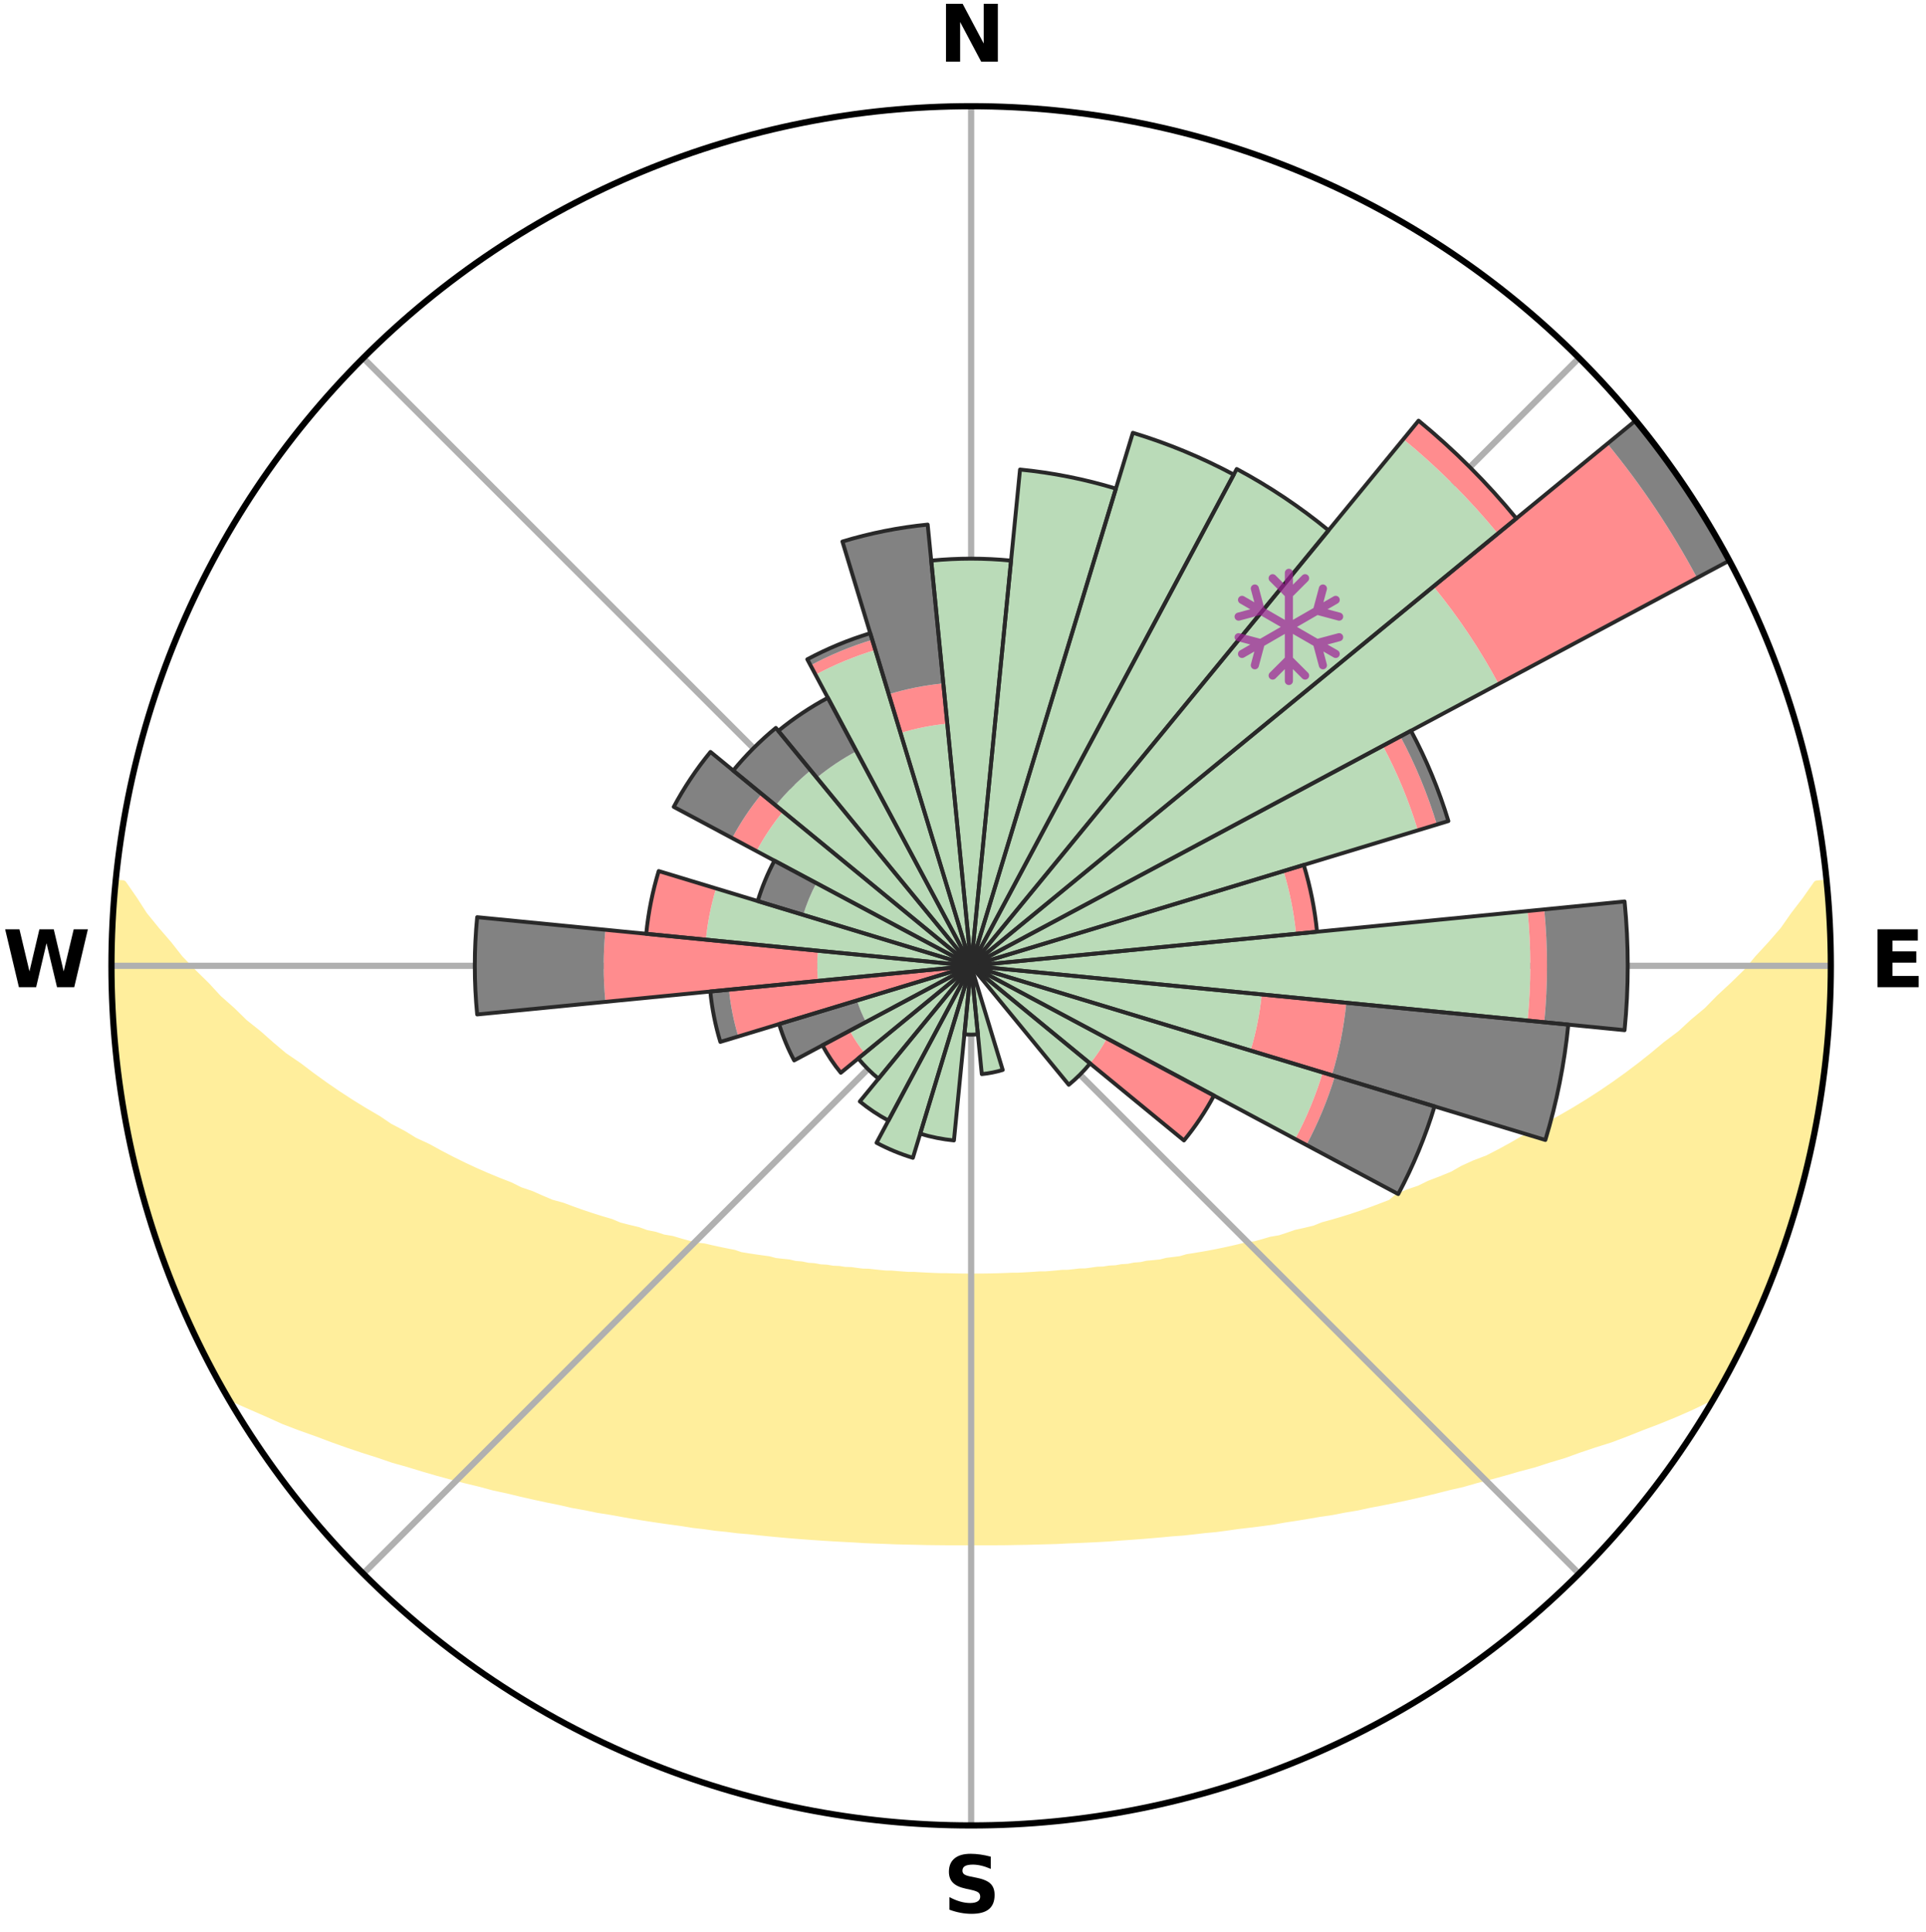 <?xml version="1.0" encoding="utf-8" standalone="no"?>
<!DOCTYPE svg PUBLIC "-//W3C//DTD SVG 1.1//EN"
  "http://www.w3.org/Graphics/SVG/1.1/DTD/svg11.dtd">
<svg xmlns:xlink="http://www.w3.org/1999/xlink" width="248.41pt" height="249.158pt" viewBox="0 0 248.41 249.158" xmlns="http://www.w3.org/2000/svg" version="1.1">
 <title>Ski Rose for 田代エリア, Tashiro Area</title>
 <defs>
  <style type="text/css">*{stroke-linejoin: round; stroke-linecap: butt}</style>
 </defs>
 <g id="figure_1">
  <g id="patch_1">
   <path d="M 0 249.158 
L 248.41 249.158 
L 248.41 0 
L 0 0 
z
" style="fill: #ffffff"/>
  </g>
  <g id="axes_1">
   <g id="patch_2">
    <path d="M 236.135 124.579 
C 236.135 110.018 233.267 95.599 227.695 82.147 
C 222.122 68.695 213.955 56.471 203.659 46.175 
C 193.363 35.879 181.139 27.711 167.687 22.139 
C 154.235 16.567 139.815 13.699 125.255 13.699 
C 110.694 13.699 96.275 16.567 82.823 22.139 
C 69.371 27.711 57.147 35.879 46.851 46.175 
C 36.555 56.471 28.387 68.695 22.815 82.147 
C 17.243 95.599 14.375 110.018 14.375 124.579 
C 14.375 139.14 17.243 153.559 22.815 167.011 
C 28.387 180.463 36.555 192.687 46.851 202.983 
C 57.147 213.279 69.371 221.447 82.823 227.019 
C 96.275 232.591 110.694 235.459 125.255 235.459 
C 139.815 235.459 154.235 232.591 167.687 227.019 
C 181.139 221.447 193.363 213.279 203.659 202.983 
C 213.955 192.687 222.122 180.463 227.695 167.011 
C 233.267 153.559 236.135 139.14 236.135 124.579 
M 125.255 124.579 
C 125.255 124.579 125.255 124.579 125.255 124.579 
C 125.255 124.579 125.255 124.579 125.255 124.579 
C 125.255 124.579 125.255 124.579 125.255 124.579 
C 125.255 124.579 125.255 124.579 125.255 124.579 
C 125.255 124.579 125.255 124.579 125.255 124.579 
C 125.255 124.579 125.255 124.579 125.255 124.579 
C 125.255 124.579 125.255 124.579 125.255 124.579 
C 125.255 124.579 125.255 124.579 125.255 124.579 
C 125.255 124.579 125.255 124.579 125.255 124.579 
C 125.255 124.579 125.255 124.579 125.255 124.579 
C 125.255 124.579 125.255 124.579 125.255 124.579 
C 125.255 124.579 125.255 124.579 125.255 124.579 
C 125.255 124.579 125.255 124.579 125.255 124.579 
C 125.255 124.579 125.255 124.579 125.255 124.579 
C 125.255 124.579 125.255 124.579 125.255 124.579 
C 125.255 124.579 125.255 124.579 125.255 124.579 
z
" style="fill: #ffffff"/>
   </g>
   <g id="PolyCollection_1">
    <defs>
     <path id="m36c7bf4696" d="M 235.536 -135.198 
L 234.356 -135.084 
L 232.93 -133.053 
L 231.413 -131.072 
L 230.072 -129.155 
L 228.443 -127.281 
L 226.77 -125.465 
L 225.305 -123.706 
L 223.562 -122.005 
L 221.789 -120.364 
L 220.233 -118.77 
L 218.408 -117.248 
L 216.804 -115.764 
L 214.936 -114.361 
L 213.293 -112.989 
L 211.632 -111.67 
L 209.956 -110.405 
L 208.267 -109.194 
L 206.566 -108.036 
L 204.855 -106.932 
L 203.137 -105.881 
L 201.412 -104.883 
L 199.683 -103.938 
L 198.178 -102.978 
L 196.444 -102.133 
L 194.933 -101.265 
L 193.419 -100.441 
L 191.905 -99.66 
L 190.179 -99.005 
L 188.67 -98.312 
L 187.372 -97.57 
L 185.869 -96.956 
L 184.372 -96.382 
L 183.08 -95.749 
L 181.596 -95.25 
L 180.313 -94.685 
L 179.407 -93.941 
L 178.111 -93.444 
L 176.842 -92.967 
L 175.579 -92.519 
L 174.325 -92.1 
L 173.079 -91.71 
L 171.844 -91.348 
L 170.618 -91.012 
L 169.559 -90.583 
L 168.353 -90.297 
L 167.16 -90.035 
L 166.122 -89.675 
L 165.09 -89.336 
L 163.93 -89.139 
L 162.915 -88.84 
L 161.908 -88.56 
L 160.787 -88.421 
L 159.799 -88.177 
L 158.82 -87.949 
L 157.849 -87.738 
L 156.888 -87.541 
L 155.936 -87.359 
L 154.994 -87.192 
L 154.062 -87.037 
L 153.14 -86.894 
L 152.311 -86.648 
L 151.406 -86.529 
L 150.511 -86.421 
L 149.698 -86.211 
L 148.821 -86.123 
L 147.954 -86.043 
L 147.158 -85.866 
L 146.309 -85.803 
L 145.523 -85.645 
L 144.691 -85.596 
L 143.916 -85.456 
L 143.101 -85.418 
L 142.336 -85.295 
L 141.539 -85.267 
L 140.783 -85.158 
L 140.032 -85.057 
L 139.256 -85.041 
L 138.514 -84.952 
L 137.775 -84.871 
L 137.019 -84.863 
L 136.289 -84.791 
L 135.561 -84.726 
L 134.837 -84.668 
L 134.103 -84.666 
L 133.386 -84.615 
L 132.67 -84.569 
L 131.957 -84.529 
L 131.246 -84.494 
L 130.532 -84.494 
L 129.825 -84.465 
L 129.12 -84.44 
L 128.415 -84.42 
L 127.712 -84.404 
L 127.009 -84.393 
L 126.307 -84.391 
L 125.606 -84.385 
L 124.904 -84.385 
L 124.202 -84.39 
L 123.501 -84.4 
L 122.798 -84.415 
L 122.095 -84.434 
L 121.389 -84.435 
L 120.684 -84.459 
L 119.977 -84.488 
L 119.268 -84.521 
L 118.558 -84.559 
L 117.846 -84.602 
L 117.122 -84.604 
L 116.404 -84.655 
L 115.683 -84.71 
L 114.96 -84.772 
L 114.217 -84.778 
L 113.486 -84.848 
L 112.752 -84.925 
L 112.015 -85.009 
L 111.248 -85.024 
L 110.501 -85.119 
L 109.752 -85.222 
L 108.963 -85.248 
L 108.204 -85.365 
L 107.399 -85.398 
L 106.629 -85.53 
L 105.808 -85.574 
L 105.028 -85.723 
L 104.189 -85.78 
L 103.398 -85.948 
L 102.542 -86.02 
L 101.741 -86.209 
L 100.867 -86.298 
L 99.983 -86.397 
L 99.165 -86.619 
L 98.264 -86.739 
L 97.351 -86.869 
L 96.428 -87.012 
L 95.495 -87.166 
L 94.651 -87.454 
L 93.703 -87.637 
L 92.745 -87.834 
L 91.778 -88.046 
L 90.802 -88.274 
L 89.698 -88.396 
L 88.701 -88.658 
L 87.697 -88.938 
L 86.685 -89.237 
L 85.53 -89.433 
L 84.501 -89.772 
L 83.321 -90.012 
L 82.277 -90.393 
L 81.075 -90.679 
L 79.861 -90.989 
L 78.797 -91.441 
L 77.565 -91.803 
L 76.323 -92.192 
L 75.072 -92.609 
L 73.814 -93.056 
L 72.548 -93.532 
L 71.09 -93.934 
L 69.809 -94.475 
L 68.524 -95.047 
L 67.04 -95.554 
L 65.747 -96.195 
L 64.249 -96.777 
L 62.746 -97.399 
L 61.238 -98.062 
L 59.726 -98.767 
L 58.212 -99.513 
L 56.698 -100.302 
L 55.185 -101.134 
L 53.45 -101.939 
L 51.941 -102.862 
L 50.208 -103.767 
L 48.709 -104.783 
L 46.985 -105.788 
L 45.268 -106.846 
L 43.559 -107.958 
L 41.859 -109.123 
L 40.171 -110.341 
L 38.497 -111.613 
L 36.597 -112.907 
L 34.954 -114.291 
L 33.331 -115.728 
L 31.486 -117.199 
L 29.907 -118.747 
L 28.11 -120.338 
L 26.584 -121.995 
L 24.845 -123.703 
L 23.139 -125.47 
L 21.714 -127.29 
L 20.09 -129.171 
L 18.52 -131.107 
L 17.25 -133.079 
L 15.842 -135.114 
L 14.985 -135.197 
L 14.985 -135.197 
L 14.869 -133.267 
L 14.601 -131.347 
L 14.525 -129.414 
L 14.508 -127.479 
L 14.523 -125.545 
L 14.381 -123.611 
L 14.437 -121.677 
L 14.547 -119.745 
L 14.688 -117.817 
L 14.86 -115.891 
L 15.061 -113.969 
L 15.094 -112.028 
L 15.341 -110.109 
L 15.63 -108.196 
L 15.953 -106.288 
L 16.297 -104.385 
L 16.669 -102.487 
L 17.069 -100.595 
L 17.497 -98.709 
L 17.947 -96.827 
L 18.431 -94.954 
L 18.944 -93.088 
L 19.68 -91.291 
L 20.235 -89.44 
L 20.818 -87.596 
L 21.447 -85.767 
L 22.106 -83.948 
L 22.947 -82.202 
L 23.656 -80.403 
L 24.394 -78.614 
L 25.189 -76.85 
L 26.028 -75.106 
L 26.915 -73.387 
L 27.819 -71.676 
L 28.755 -69.982 
L 30.38 -68.693 
L 32.522 -67.753 
L 34.616 -66.836 
L 36.638 -65.925 
L 38.744 -65.122 
L 40.849 -64.373 
L 42.865 -63.614 
L 44.872 -62.899 
L 46.869 -62.228 
L 48.854 -61.599 
L 50.752 -60.948 
L 52.711 -60.397 
L 54.587 -59.824 
L 56.447 -59.283 
L 58.297 -58.78 
L 60.128 -58.306 
L 61.947 -57.867 
L 63.692 -57.395 
L 65.476 -57.012 
L 67.192 -56.597 
L 68.895 -56.209 
L 70.582 -55.846 
L 72.255 -55.509 
L 73.87 -55.137 
L 75.514 -54.845 
L 77.101 -54.515 
L 78.715 -54.265 
L 80.278 -53.98 
L 81.826 -53.71 
L 83.364 -53.463 
L 84.887 -53.229 
L 86.399 -53.016 
L 87.896 -52.814 
L 89.357 -52.579 
L 90.832 -52.41 
L 92.272 -52.206 
L 93.722 -52.06 
L 95.143 -51.882 
L 96.572 -51.763 
L 97.973 -51.61 
L 99.365 -51.469 
L 100.749 -51.339 
L 102.125 -51.219 
L 103.492 -51.11 
L 104.852 -51.01 
L 106.205 -50.919 
L 107.551 -50.836 
L 108.89 -50.762 
L 110.223 -50.694 
L 111.545 -50.609 
L 112.868 -50.557 
L 114.185 -50.511 
L 115.496 -50.457 
L 116.806 -50.425 
L 118.112 -50.398 
L 119.414 -50.364 
L 120.715 -50.349 
L 122.013 -50.336 
L 123.311 -50.333 
L 124.607 -50.334 
L 125.903 -50.333 
L 127.199 -50.332 
L 128.496 -50.336 
L 129.795 -50.345 
L 131.095 -50.37 
L 132.398 -50.391 
L 133.703 -50.429 
L 135.013 -50.462 
L 136.326 -50.5 
L 137.64 -50.568 
L 138.962 -50.62 
L 140.29 -50.68 
L 141.623 -50.746 
L 142.963 -50.82 
L 144.302 -50.93 
L 145.654 -51.022 
L 147.014 -51.123 
L 148.381 -51.233 
L 149.756 -51.353 
L 151.139 -51.484 
L 152.546 -51.586 
L 153.948 -51.738 
L 155.358 -51.903 
L 156.799 -52.033 
L 158.229 -52.224 
L 159.669 -52.429 
L 161.141 -52.602 
L 162.629 -52.785 
L 164.127 -52.985 
L 165.609 -53.253 
L 167.133 -53.484 
L 168.668 -53.735 
L 170.217 -54.002 
L 171.816 -54.233 
L 173.39 -54.541 
L 175.02 -54.811 
L 176.622 -55.16 
L 178.281 -55.474 
L 179.955 -55.812 
L 181.644 -56.174 
L 183.347 -56.562 
L 185.064 -56.977 
L 186.795 -57.42 
L 188.597 -57.831 
L 190.354 -58.333 
L 192.187 -58.805 
L 194.033 -59.311 
L 195.895 -59.849 
L 197.839 -60.362 
L 199.726 -60.975 
L 201.698 -61.564 
L 203.61 -62.253 
L 205.606 -62.924 
L 207.691 -63.58 
L 209.707 -64.34 
L 211.73 -65.147 
L 213.838 -65.947 
L 215.942 -66.805 
L 218.035 -67.723 
L 220.094 -68.714 
L 221.756 -69.981 
L 222.696 -71.673 
L 223.603 -73.382 
L 224.437 -75.129 
L 225.33 -76.846 
L 226.088 -78.627 
L 226.899 -80.383 
L 227.642 -82.169 
L 228.413 -83.944 
L 229.08 -85.76 
L 229.772 -87.567 
L 230.224 -89.457 
L 230.999 -91.238 
L 231.551 -93.093 
L 232.02 -94.97 
L 232.458 -96.854 
L 233.048 -98.7 
L 233.489 -100.584 
L 233.834 -102.488 
L 234.219 -104.384 
L 234.485 -106.3 
L 234.849 -108.2 
L 235.171 -110.108 
L 235.365 -112.034 
L 235.601 -113.954 
L 235.678 -115.889 
L 235.837 -117.816 
L 235.958 -119.746 
L 236.04 -121.678 
L 236.086 -123.612 
L 236.096 -125.546 
L 236.071 -127.481 
L 236.011 -129.415 
L 235.918 -131.348 
L 235.792 -133.279 
L 235.536 -135.198 
z
" style="stroke: #ffee9c"/>
    </defs>
    <g clip-path="url(#pa775ca47d9)">
     <use xlink:href="#m36c7bf4696" x="0" y="249.158" style="fill: #ffee9c; stroke: #ffee9c"/>
    </g>
   </g>
   <g id="matplotlib.axis_1">
    <g id="xtick_1">
     <g id="line2d_1">
      <path d="M 125.255 124.579 
L 125.255 13.699 
" clip-path="url(#pa775ca47d9)" style="fill: none; stroke: #b0b0b0; stroke-width: 0.8; stroke-linecap: square"/>
     </g>
     <g id="text_1">
      <!-- N -->
      <g transform="translate(121.07 7.958) scale(0.1 -0.1)">
       <defs>
        <path id="DejaVuSans-Bold-4e" d="M 588 4666 
L 1931 4666 
L 3628 1466 
L 3628 4666 
L 4769 4666 
L 4769 0 
L 3425 0 
L 1728 3200 
L 1728 0 
L 588 0 
L 588 4666 
z
" transform="scale(0.016)"/>
       </defs>
       <use xlink:href="#DejaVuSans-Bold-4e"/>
      </g>
     </g>
    </g>
    <g id="xtick_2">
     <g id="line2d_2">
      <path d="M 125.255 124.579 
L 203.659 46.175 
" clip-path="url(#pa775ca47d9)" style="fill: none; stroke: #b0b0b0; stroke-width: 0.8; stroke-linecap: square"/>
     </g>
    </g>
    <g id="xtick_3">
     <g id="line2d_3">
      <path d="M 125.255 124.579 
L 236.135 124.579 
" clip-path="url(#pa775ca47d9)" style="fill: none; stroke: #b0b0b0; stroke-width: 0.8; stroke-linecap: square"/>
     </g>
     <g id="text_2">
      <!-- E -->
      <g transform="translate(241.219 127.338) scale(0.1 -0.1)">
       <defs>
        <path id="DejaVuSans-Bold-45" d="M 588 4666 
L 3834 4666 
L 3834 3756 
L 1791 3756 
L 1791 2888 
L 3713 2888 
L 3713 1978 
L 1791 1978 
L 1791 909 
L 3903 909 
L 3903 0 
L 588 0 
L 588 4666 
z
" transform="scale(0.016)"/>
       </defs>
       <use xlink:href="#DejaVuSans-Bold-45"/>
      </g>
     </g>
    </g>
    <g id="xtick_4">
     <g id="line2d_4">
      <path d="M 125.255 124.579 
L 203.659 202.983 
" clip-path="url(#pa775ca47d9)" style="fill: none; stroke: #b0b0b0; stroke-width: 0.8; stroke-linecap: square"/>
     </g>
    </g>
    <g id="xtick_5">
     <g id="line2d_5">
      <path d="M 125.255 124.579 
L 125.255 235.459 
" clip-path="url(#pa775ca47d9)" style="fill: none; stroke: #b0b0b0; stroke-width: 0.8; stroke-linecap: square"/>
     </g>
     <g id="text_3">
      <!-- S -->
      <g transform="translate(121.654 246.718) scale(0.1 -0.1)">
       <defs>
        <path id="DejaVuSans-Bold-53" d="M 3834 4519 
L 3834 3531 
Q 3450 3703 3084 3790 
Q 2719 3878 2394 3878 
Q 1963 3878 1756 3759 
Q 1550 3641 1550 3391 
Q 1550 3203 1689 3098 
Q 1828 2994 2194 2919 
L 2706 2816 
Q 3484 2659 3812 2340 
Q 4141 2022 4141 1434 
Q 4141 663 3683 286 
Q 3225 -91 2284 -91 
Q 1841 -91 1394 -6 
Q 947 78 500 244 
L 500 1259 
Q 947 1022 1364 901 
Q 1781 781 2169 781 
Q 2563 781 2772 912 
Q 2981 1044 2981 1288 
Q 2981 1506 2839 1625 
Q 2697 1744 2272 1838 
L 1806 1941 
Q 1106 2091 782 2419 
Q 459 2747 459 3303 
Q 459 4000 909 4375 
Q 1359 4750 2203 4750 
Q 2588 4750 2994 4692 
Q 3400 4634 3834 4519 
z
" transform="scale(0.016)"/>
       </defs>
       <use xlink:href="#DejaVuSans-Bold-53"/>
      </g>
     </g>
    </g>
    <g id="xtick_6">
     <g id="line2d_6">
      <path d="M 125.255 124.579 
L 46.851 202.983 
" clip-path="url(#pa775ca47d9)" style="fill: none; stroke: #b0b0b0; stroke-width: 0.8; stroke-linecap: square"/>
     </g>
    </g>
    <g id="xtick_7">
     <g id="line2d_7">
      <path d="M 125.255 124.579 
L 14.375 124.579 
" clip-path="url(#pa775ca47d9)" style="fill: none; stroke: #b0b0b0; stroke-width: 0.8; stroke-linecap: square"/>
     </g>
     <g id="text_4">
      <!-- W -->
      <g transform="translate(0.36 127.338) scale(0.1 -0.1)">
       <defs>
        <path id="DejaVuSans-Bold-57" d="M 191 4666 
L 1344 4666 
L 2150 1275 
L 2950 4666 
L 4109 4666 
L 4909 1275 
L 5716 4666 
L 6859 4666 
L 5759 0 
L 4372 0 
L 3525 3547 
L 2688 0 
L 1300 0 
L 191 4666 
z
" transform="scale(0.016)"/>
       </defs>
       <use xlink:href="#DejaVuSans-Bold-57"/>
      </g>
     </g>
    </g>
    <g id="xtick_8">
     <g id="line2d_8">
      <path d="M 125.255 124.579 
L 46.851 46.175 
" clip-path="url(#pa775ca47d9)" style="fill: none; stroke: #b0b0b0; stroke-width: 0.8; stroke-linecap: square"/>
     </g>
    </g>
   </g>
   <g id="matplotlib.axis_2"/>
   <g id="patch_3">
    <path d="M 125.255 124.579 
C 125.255 124.579 125.255 124.579 125.255 124.579 
C 125.255 124.579 125.255 124.579 125.255 124.579 
L 125.255 124.579 
C 125.255 124.579 125.255 124.579 125.255 124.579 
C 125.255 124.579 125.255 124.579 125.255 124.579 
z
" clip-path="url(#pa775ca47d9)" style="fill: #d9d9d9"/>
   </g>
   <g id="patch_4">
    <path d="M 125.255 124.579 
C 125.255 124.579 125.255 124.579 125.255 124.579 
C 125.255 124.579 125.255 124.579 125.255 124.579 
L 125.255 124.579 
C 125.255 124.579 125.255 124.579 125.255 124.579 
C 125.255 124.579 125.255 124.579 125.255 124.579 
z
" clip-path="url(#pa775ca47d9)" style="fill: #d9d9d9"/>
   </g>
   <g id="patch_5">
    <path d="M 125.255 124.579 
C 125.255 124.579 125.255 124.579 125.255 124.579 
C 125.255 124.579 125.255 124.579 125.255 124.579 
L 125.255 124.579 
C 125.255 124.579 125.255 124.579 125.255 124.579 
C 125.255 124.579 125.255 124.579 125.255 124.579 
z
" clip-path="url(#pa775ca47d9)" style="fill: #d9d9d9"/>
   </g>
   <g id="patch_6">
    <path d="M 125.255 124.579 
C 125.255 124.579 125.255 124.579 125.255 124.579 
C 125.255 124.579 125.255 124.579 125.255 124.579 
L 125.255 124.579 
C 125.255 124.579 125.255 124.579 125.255 124.579 
C 125.255 124.579 125.255 124.579 125.255 124.579 
z
" clip-path="url(#pa775ca47d9)" style="fill: #d9d9d9"/>
   </g>
   <g id="patch_7">
    <path d="M 125.255 124.579 
C 125.255 124.579 125.255 124.579 125.255 124.579 
C 125.255 124.579 125.255 124.579 125.255 124.579 
L 125.255 124.579 
C 125.255 124.579 125.255 124.579 125.255 124.579 
C 125.255 124.579 125.255 124.579 125.255 124.579 
z
" clip-path="url(#pa775ca47d9)" style="fill: #d9d9d9"/>
   </g>
   <g id="patch_8">
    <path d="M 125.255 124.579 
C 125.255 124.579 125.255 124.579 125.255 124.579 
C 125.255 124.579 125.255 124.579 125.255 124.579 
L 125.255 124.579 
C 125.255 124.579 125.255 124.579 125.255 124.579 
C 125.255 124.579 125.255 124.579 125.255 124.579 
z
" clip-path="url(#pa775ca47d9)" style="fill: #d9d9d9"/>
   </g>
   <g id="patch_9">
    <path d="M 125.255 124.579 
C 125.255 124.579 125.255 124.579 125.255 124.579 
C 125.255 124.579 125.255 124.579 125.255 124.579 
L 125.255 124.579 
C 125.255 124.579 125.255 124.579 125.255 124.579 
C 125.255 124.579 125.255 124.579 125.255 124.579 
z
" clip-path="url(#pa775ca47d9)" style="fill: #d9d9d9"/>
   </g>
   <g id="patch_10">
    <path d="M 125.255 124.579 
C 125.255 124.579 125.255 124.579 125.255 124.579 
C 125.255 124.579 125.255 124.579 125.255 124.579 
L 125.255 124.579 
C 125.255 124.579 125.255 124.579 125.255 124.579 
C 125.255 124.579 125.255 124.579 125.255 124.579 
z
" clip-path="url(#pa775ca47d9)" style="fill: #d9d9d9"/>
   </g>
   <g id="patch_11">
    <path d="M 125.255 124.579 
C 125.255 124.579 125.255 124.579 125.255 124.579 
C 125.255 124.579 125.255 124.579 125.255 124.579 
L 125.255 124.579 
C 125.255 124.579 125.255 124.579 125.255 124.579 
C 125.255 124.579 125.255 124.579 125.255 124.579 
z
" clip-path="url(#pa775ca47d9)" style="fill: #d9d9d9"/>
   </g>
   <g id="patch_12">
    <path d="M 125.255 124.579 
C 125.255 124.579 125.255 124.579 125.255 124.579 
C 125.255 124.579 125.255 124.579 125.255 124.579 
L 125.255 124.579 
C 125.255 124.579 125.255 124.579 125.255 124.579 
C 125.255 124.579 125.255 124.579 125.255 124.579 
z
" clip-path="url(#pa775ca47d9)" style="fill: #d9d9d9"/>
   </g>
   <g id="patch_13">
    <path d="M 125.255 124.579 
C 125.255 124.579 125.255 124.579 125.255 124.579 
C 125.255 124.579 125.255 124.579 125.255 124.579 
L 125.255 124.579 
C 125.255 124.579 125.255 124.579 125.255 124.579 
C 125.255 124.579 125.255 124.579 125.255 124.579 
z
" clip-path="url(#pa775ca47d9)" style="fill: #d9d9d9"/>
   </g>
   <g id="patch_14">
    <path d="M 125.255 124.579 
C 125.255 124.579 125.255 124.579 125.255 124.579 
C 125.255 124.579 125.255 124.579 125.255 124.579 
L 125.255 124.579 
C 125.255 124.579 125.255 124.579 125.255 124.579 
C 125.255 124.579 125.255 124.579 125.255 124.579 
z
" clip-path="url(#pa775ca47d9)" style="fill: #d9d9d9"/>
   </g>
   <g id="patch_15">
    <path d="M 125.255 124.579 
C 125.255 124.579 125.255 124.579 125.255 124.579 
C 125.255 124.579 125.255 124.579 125.255 124.579 
L 125.255 124.579 
C 125.255 124.579 125.255 124.579 125.255 124.579 
C 125.255 124.579 125.255 124.579 125.255 124.579 
z
" clip-path="url(#pa775ca47d9)" style="fill: #d9d9d9"/>
   </g>
   <g id="patch_16">
    <path d="M 125.255 124.579 
C 125.255 124.579 125.255 124.579 125.255 124.579 
C 125.255 124.579 125.255 124.579 125.255 124.579 
L 125.255 124.579 
C 125.255 124.579 125.255 124.579 125.255 124.579 
C 125.255 124.579 125.255 124.579 125.255 124.579 
z
" clip-path="url(#pa775ca47d9)" style="fill: #d9d9d9"/>
   </g>
   <g id="patch_17">
    <path d="M 125.255 124.579 
C 125.255 124.579 125.255 124.579 125.255 124.579 
C 125.255 124.579 125.255 124.579 125.255 124.579 
L 125.255 124.579 
C 125.255 124.579 125.255 124.579 125.255 124.579 
C 125.255 124.579 125.255 124.579 125.255 124.579 
z
" clip-path="url(#pa775ca47d9)" style="fill: #d9d9d9"/>
   </g>
   <g id="patch_18">
    <path d="M 125.255 124.579 
C 125.255 124.579 125.255 124.579 125.255 124.579 
C 125.255 124.579 125.255 124.579 125.255 124.579 
L 125.255 124.579 
C 125.255 124.579 125.255 124.579 125.255 124.579 
C 125.255 124.579 125.255 124.579 125.255 124.579 
z
" clip-path="url(#pa775ca47d9)" style="fill: #d9d9d9"/>
   </g>
   <g id="patch_19">
    <path d="M 125.255 124.579 
C 125.255 124.579 125.255 124.579 125.255 124.579 
C 125.255 124.579 125.255 124.579 125.255 124.579 
L 125.255 124.579 
C 125.255 124.579 125.255 124.579 125.255 124.579 
C 125.255 124.579 125.255 124.579 125.255 124.579 
z
" clip-path="url(#pa775ca47d9)" style="fill: #d9d9d9"/>
   </g>
   <g id="patch_20">
    <path d="M 125.255 124.579 
C 125.255 124.579 125.255 124.579 125.255 124.579 
C 125.255 124.579 125.255 124.579 125.255 124.579 
L 125.255 124.579 
C 125.255 124.579 125.255 124.579 125.255 124.579 
C 125.255 124.579 125.255 124.579 125.255 124.579 
z
" clip-path="url(#pa775ca47d9)" style="fill: #d9d9d9"/>
   </g>
   <g id="patch_21">
    <path d="M 125.255 124.579 
C 125.255 124.579 125.255 124.579 125.255 124.579 
C 125.255 124.579 125.255 124.579 125.255 124.579 
L 125.255 124.579 
C 125.255 124.579 125.255 124.579 125.255 124.579 
C 125.255 124.579 125.255 124.579 125.255 124.579 
z
" clip-path="url(#pa775ca47d9)" style="fill: #d9d9d9"/>
   </g>
   <g id="patch_22">
    <path d="M 125.255 124.579 
C 125.255 124.579 125.255 124.579 125.255 124.579 
C 125.255 124.579 125.255 124.579 125.255 124.579 
L 125.255 124.579 
C 125.255 124.579 125.255 124.579 125.255 124.579 
C 125.255 124.579 125.255 124.579 125.255 124.579 
z
" clip-path="url(#pa775ca47d9)" style="fill: #d9d9d9"/>
   </g>
   <g id="patch_23">
    <path d="M 125.255 124.579 
C 125.255 124.579 125.255 124.579 125.255 124.579 
C 125.255 124.579 125.255 124.579 125.255 124.579 
L 125.255 124.579 
C 125.255 124.579 125.255 124.579 125.255 124.579 
C 125.255 124.579 125.255 124.579 125.255 124.579 
z
" clip-path="url(#pa775ca47d9)" style="fill: #d9d9d9"/>
   </g>
   <g id="patch_24">
    <path d="M 125.255 124.579 
C 125.255 124.579 125.255 124.579 125.255 124.579 
C 125.255 124.579 125.255 124.579 125.255 124.579 
L 125.255 124.579 
C 125.255 124.579 125.255 124.579 125.255 124.579 
C 125.255 124.579 125.255 124.579 125.255 124.579 
z
" clip-path="url(#pa775ca47d9)" style="fill: #d9d9d9"/>
   </g>
   <g id="patch_25">
    <path d="M 125.255 124.579 
C 125.255 124.579 125.255 124.579 125.255 124.579 
C 125.255 124.579 125.255 124.579 125.255 124.579 
L 125.255 124.579 
C 125.255 124.579 125.255 124.579 125.255 124.579 
C 125.255 124.579 125.255 124.579 125.255 124.579 
z
" clip-path="url(#pa775ca47d9)" style="fill: #d9d9d9"/>
   </g>
   <g id="patch_26">
    <path d="M 125.255 124.579 
C 125.255 124.579 125.255 124.579 125.255 124.579 
C 125.255 124.579 125.255 124.579 125.255 124.579 
L 125.255 124.579 
C 125.255 124.579 125.255 124.579 125.255 124.579 
C 125.255 124.579 125.255 124.579 125.255 124.579 
z
" clip-path="url(#pa775ca47d9)" style="fill: #d9d9d9"/>
   </g>
   <g id="patch_27">
    <path d="M 125.255 124.579 
C 125.255 124.579 125.255 124.579 125.255 124.579 
C 125.255 124.579 125.255 124.579 125.255 124.579 
L 125.255 124.579 
C 125.255 124.579 125.255 124.579 125.255 124.579 
C 125.255 124.579 125.255 124.579 125.255 124.579 
z
" clip-path="url(#pa775ca47d9)" style="fill: #d9d9d9"/>
   </g>
   <g id="patch_28">
    <path d="M 125.255 124.579 
C 125.255 124.579 125.255 124.579 125.255 124.579 
C 125.255 124.579 125.255 124.579 125.255 124.579 
L 125.255 124.579 
C 125.255 124.579 125.255 124.579 125.255 124.579 
C 125.255 124.579 125.255 124.579 125.255 124.579 
z
" clip-path="url(#pa775ca47d9)" style="fill: #d9d9d9"/>
   </g>
   <g id="patch_29">
    <path d="M 125.255 124.579 
C 125.255 124.579 125.255 124.579 125.255 124.579 
C 125.255 124.579 125.255 124.579 125.255 124.579 
L 125.255 124.579 
C 125.255 124.579 125.255 124.579 125.255 124.579 
C 125.255 124.579 125.255 124.579 125.255 124.579 
z
" clip-path="url(#pa775ca47d9)" style="fill: #d9d9d9"/>
   </g>
   <g id="patch_30">
    <path d="M 125.255 124.579 
C 125.255 124.579 125.255 124.579 125.255 124.579 
C 125.255 124.579 125.255 124.579 125.255 124.579 
L 125.255 124.579 
C 125.255 124.579 125.255 124.579 125.255 124.579 
C 125.255 124.579 125.255 124.579 125.255 124.579 
z
" clip-path="url(#pa775ca47d9)" style="fill: #d9d9d9"/>
   </g>
   <g id="patch_31">
    <path d="M 125.255 124.579 
C 125.255 124.579 125.255 124.579 125.255 124.579 
C 125.255 124.579 125.255 124.579 125.255 124.579 
L 125.255 124.579 
C 125.255 124.579 125.255 124.579 125.255 124.579 
C 125.255 124.579 125.255 124.579 125.255 124.579 
z
" clip-path="url(#pa775ca47d9)" style="fill: #d9d9d9"/>
   </g>
   <g id="patch_32">
    <path d="M 125.255 124.579 
C 125.255 124.579 125.255 124.579 125.255 124.579 
C 125.255 124.579 125.255 124.579 125.255 124.579 
L 125.255 124.579 
C 125.255 124.579 125.255 124.579 125.255 124.579 
C 125.255 124.579 125.255 124.579 125.255 124.579 
z
" clip-path="url(#pa775ca47d9)" style="fill: #d9d9d9"/>
   </g>
   <g id="patch_33">
    <path d="M 125.255 124.579 
C 125.255 124.579 125.255 124.579 125.255 124.579 
C 125.255 124.579 125.255 124.579 125.255 124.579 
L 125.255 124.579 
C 125.255 124.579 125.255 124.579 125.255 124.579 
C 125.255 124.579 125.255 124.579 125.255 124.579 
z
" clip-path="url(#pa775ca47d9)" style="fill: #d9d9d9"/>
   </g>
   <g id="patch_34">
    <path d="M 125.255 124.579 
C 125.255 124.579 125.255 124.579 125.255 124.579 
C 125.255 124.579 125.255 124.579 125.255 124.579 
L 125.255 124.579 
C 125.255 124.579 125.255 124.579 125.255 124.579 
C 125.255 124.579 125.255 124.579 125.255 124.579 
z
" clip-path="url(#pa775ca47d9)" style="fill: #d9d9d9"/>
   </g>
   <g id="patch_35">
    <path d="M 125.255 124.579 
C 125.255 124.579 125.255 124.579 125.255 124.579 
C 125.255 124.579 125.255 124.579 125.255 124.579 
L 130.403 72.312 
C 128.692 72.143 126.974 72.059 125.255 72.059 
C 123.536 72.059 121.818 72.143 120.107 72.312 
z
" clip-path="url(#pa775ca47d9)" style="fill: #badbb8"/>
   </g>
   <g id="patch_36">
    <path d="M 125.255 124.579 
C 125.255 124.579 125.255 124.579 125.255 124.579 
C 125.255 124.579 125.255 124.579 125.255 124.579 
L 143.927 63.025 
C 141.912 62.414 139.869 61.902 137.804 61.491 
C 135.739 61.081 133.655 60.772 131.56 60.565 
z
" clip-path="url(#pa775ca47d9)" style="fill: #badbb8"/>
   </g>
   <g id="patch_37">
    <path d="M 125.255 124.579 
C 125.255 124.579 125.255 124.579 125.255 124.579 
C 125.255 124.579 125.255 124.579 125.255 124.579 
L 159.124 61.215 
C 157.05 60.107 154.922 59.101 152.75 58.201 
C 150.577 57.301 148.361 56.508 146.111 55.825 
z
" clip-path="url(#pa775ca47d9)" style="fill: #badbb8"/>
   </g>
   <g id="patch_38">
    <path d="M 125.255 124.579 
C 125.255 124.579 125.255 124.579 125.255 124.579 
C 125.255 124.579 125.255 124.579 125.255 124.579 
L 171.353 68.408 
C 169.515 66.899 167.603 65.481 165.626 64.16 
C 163.648 62.839 161.607 61.615 159.509 60.494 
z
" clip-path="url(#pa775ca47d9)" style="fill: #badbb8"/>
   </g>
   <g id="patch_39">
    <path d="M 125.255 124.579 
C 125.255 124.579 125.255 124.579 125.255 124.579 
C 125.255 124.579 125.255 124.579 125.255 124.579 
L 193.189 68.827 
C 191.364 66.603 189.431 64.471 187.397 62.437 
C 185.363 60.403 183.231 58.47 181.007 56.645 
z
" clip-path="url(#pa775ca47d9)" style="fill: #badbb8"/>
   </g>
   <g id="patch_40">
    <path d="M 125.255 124.579 
C 125.255 124.579 125.255 124.579 125.255 124.579 
C 125.255 124.579 125.255 124.579 125.255 124.579 
L 193.284 88.217 
C 192.094 85.99 190.795 83.823 189.392 81.724 
C 187.989 79.625 186.485 77.595 184.883 75.644 
z
" clip-path="url(#pa775ca47d9)" style="fill: #badbb8"/>
   </g>
   <g id="patch_41">
    <path d="M 125.255 124.579 
C 125.255 124.579 125.255 124.579 125.255 124.579 
C 125.255 124.579 125.255 124.579 125.255 124.579 
L 182.872 107.101 
C 182.3 105.215 181.636 103.358 180.882 101.538 
C 180.128 99.717 179.284 97.934 178.355 96.196 
z
" clip-path="url(#pa775ca47d9)" style="fill: #badbb8"/>
   </g>
   <g id="patch_42">
    <path d="M 125.255 124.579 
C 125.255 124.579 125.255 124.579 125.255 124.579 
C 125.255 124.579 125.255 124.579 125.255 124.579 
L 167.162 120.452 
C 167.027 119.08 166.824 117.716 166.555 116.364 
C 166.287 115.012 165.951 113.674 165.551 112.355 
z
" clip-path="url(#pa775ca47d9)" style="fill: #badbb8"/>
   </g>
   <g id="patch_43">
    <path d="M 125.255 124.579 
C 125.255 124.579 125.255 124.579 125.255 124.579 
C 125.255 124.579 125.255 124.579 125.255 124.579 
L 197.029 131.648 
C 197.26 129.299 197.376 126.94 197.376 124.579 
C 197.376 122.218 197.26 119.859 197.029 117.51 
z
" clip-path="url(#pa775ca47d9)" style="fill: #badbb8"/>
   </g>
   <g id="patch_44">
    <path d="M 125.255 124.579 
C 125.255 124.579 125.255 124.579 125.255 124.579 
C 125.255 124.579 125.255 124.579 125.255 124.579 
L 161.297 135.512 
C 161.655 134.333 161.955 133.136 162.195 131.927 
C 162.436 130.718 162.617 129.498 162.738 128.271 
z
" clip-path="url(#pa775ca47d9)" style="fill: #badbb8"/>
   </g>
   <g id="patch_45">
    <path d="M 125.255 124.579 
C 125.255 124.579 125.255 124.579 125.255 124.579 
C 125.255 124.579 125.255 124.579 125.255 124.579 
L 167.052 146.92 
C 167.783 145.552 168.447 144.149 169.04 142.716 
C 169.634 141.282 170.157 139.821 170.607 138.336 
z
" clip-path="url(#pa775ca47d9)" style="fill: #badbb8"/>
   </g>
   <g id="patch_46">
    <path d="M 125.255 124.579 
C 125.255 124.579 125.255 124.579 125.255 124.579 
C 125.255 124.579 125.255 124.579 125.255 124.579 
L 140.6 137.172 
C 141.012 136.67 141.399 136.148 141.76 135.608 
C 142.121 135.067 142.455 134.51 142.762 133.937 
z
" clip-path="url(#pa775ca47d9)" style="fill: #badbb8"/>
   </g>
   <g id="patch_47">
    <path d="M 125.255 124.579 
C 125.255 124.579 125.255 124.579 125.255 124.579 
C 125.255 124.579 125.255 124.579 125.255 124.579 
L 137.848 139.924 
C 138.35 139.512 138.832 139.075 139.291 138.616 
C 139.751 138.156 140.187 137.674 140.6 137.172 
z
" clip-path="url(#pa775ca47d9)" style="fill: #badbb8"/>
   </g>
   <g id="patch_48">
    <path d="M 125.255 124.579 
C 125.255 124.579 125.255 124.579 125.255 124.579 
C 125.255 124.579 125.255 124.579 125.255 124.579 
L 125.255 124.579 
C 125.255 124.579 125.255 124.579 125.255 124.579 
C 125.255 124.579 125.255 124.579 125.255 124.579 
z
" clip-path="url(#pa775ca47d9)" style="fill: #badbb8"/>
   </g>
   <g id="patch_49">
    <path d="M 125.255 124.579 
C 125.255 124.579 125.255 124.579 125.255 124.579 
C 125.255 124.579 125.255 124.579 125.255 124.579 
L 125.255 124.579 
C 125.255 124.579 125.255 124.579 125.255 124.579 
C 125.255 124.579 125.255 124.579 125.255 124.579 
z
" clip-path="url(#pa775ca47d9)" style="fill: #badbb8"/>
   </g>
   <g id="patch_50">
    <path d="M 125.255 124.579 
C 125.255 124.579 125.255 124.579 125.255 124.579 
C 125.255 124.579 125.255 124.579 125.255 124.579 
L 126.631 138.548 
C 127.088 138.503 127.543 138.436 127.993 138.346 
C 128.444 138.256 128.89 138.145 129.329 138.011 
z
" clip-path="url(#pa775ca47d9)" style="fill: #badbb8"/>
   </g>
   <g id="patch_51">
    <path d="M 125.255 124.579 
C 125.255 124.579 125.255 124.579 125.255 124.579 
C 125.255 124.579 125.255 124.579 125.255 124.579 
L 124.385 133.414 
C 124.674 133.442 124.964 133.457 125.255 133.457 
C 125.545 133.457 125.836 133.442 126.125 133.414 
z
" clip-path="url(#pa775ca47d9)" style="fill: #badbb8"/>
   </g>
   <g id="patch_52">
    <path d="M 125.255 124.579 
C 125.255 124.579 125.255 124.579 125.255 124.579 
C 125.255 124.579 125.255 124.579 125.255 124.579 
L 118.685 146.238 
C 119.394 146.453 120.113 146.633 120.839 146.777 
C 121.566 146.922 122.299 147.031 123.036 147.103 
z
" clip-path="url(#pa775ca47d9)" style="fill: #badbb8"/>
   </g>
   <g id="patch_53">
    <path d="M 125.255 124.579 
C 125.255 124.579 125.255 124.579 125.255 124.579 
C 125.255 124.579 125.255 124.579 125.255 124.579 
L 113.054 147.405 
C 113.801 147.804 114.567 148.167 115.35 148.491 
C 116.133 148.815 116.931 149.101 117.742 149.347 
z
" clip-path="url(#pa775ca47d9)" style="fill: #badbb8"/>
   </g>
   <g id="patch_54">
    <path d="M 125.255 124.579 
C 125.255 124.579 125.255 124.579 125.255 124.579 
C 125.255 124.579 125.255 124.579 125.255 124.579 
L 110.896 142.075 
C 111.469 142.545 112.064 142.986 112.68 143.398 
C 113.296 143.81 113.932 144.191 114.586 144.54 
z
" clip-path="url(#pa775ca47d9)" style="fill: #badbb8"/>
   </g>
   <g id="patch_55">
    <path d="M 125.255 124.579 
C 125.255 124.579 125.255 124.579 125.255 124.579 
C 125.255 124.579 125.255 124.579 125.255 124.579 
L 110.697 136.526 
C 111.089 137.002 111.503 137.459 111.939 137.895 
C 112.374 138.331 112.831 138.745 113.308 139.136 
z
" clip-path="url(#pa775ca47d9)" style="fill: #badbb8"/>
   </g>
   <g id="patch_56">
    <path d="M 125.255 124.579 
C 125.255 124.579 125.255 124.579 125.255 124.579 
C 125.255 124.579 125.255 124.579 125.255 124.579 
L 109.596 132.949 
C 109.87 133.461 110.169 133.96 110.492 134.443 
C 110.815 134.926 111.161 135.393 111.53 135.843 
z
" clip-path="url(#pa775ca47d9)" style="fill: #badbb8"/>
   </g>
   <g id="patch_57">
    <path d="M 125.255 124.579 
C 125.255 124.579 125.255 124.579 125.255 124.579 
C 125.255 124.579 125.255 124.579 125.255 124.579 
L 110.541 129.043 
C 110.687 129.524 110.856 129.998 111.049 130.463 
C 111.242 130.928 111.457 131.384 111.694 131.827 
z
" clip-path="url(#pa775ca47d9)" style="fill: #badbb8"/>
   </g>
   <g id="patch_58">
    <path d="M 125.255 124.579 
C 125.255 124.579 125.255 124.579 125.255 124.579 
C 125.255 124.579 125.255 124.579 125.255 124.579 
L 125.255 124.579 
C 125.255 124.579 125.255 124.579 125.255 124.579 
C 125.255 124.579 125.255 124.579 125.255 124.579 
z
" clip-path="url(#pa775ca47d9)" style="fill: #badbb8"/>
   </g>
   <g id="patch_59">
    <path d="M 125.255 124.579 
C 125.255 124.579 125.255 124.579 125.255 124.579 
C 125.255 124.579 125.255 124.579 125.255 124.579 
L 105.5 122.633 
C 105.436 123.28 105.404 123.929 105.404 124.579 
C 105.404 125.229 105.436 125.878 105.5 126.525 
z
" clip-path="url(#pa775ca47d9)" style="fill: #badbb8"/>
   </g>
   <g id="patch_60">
    <path d="M 125.255 124.579 
C 125.255 124.579 125.255 124.579 125.255 124.579 
C 125.255 124.579 125.255 124.579 125.255 124.579 
L 92.353 114.598 
C 92.026 115.675 91.753 116.768 91.533 117.871 
C 91.314 118.975 91.148 120.089 91.038 121.209 
z
" clip-path="url(#pa775ca47d9)" style="fill: #badbb8"/>
   </g>
   <g id="patch_61">
    <path d="M 125.255 124.579 
C 125.255 124.579 125.255 124.579 125.255 124.579 
C 125.255 124.579 125.255 124.579 125.255 124.579 
L 105.294 113.91 
C 104.945 114.563 104.628 115.233 104.344 115.918 
C 104.061 116.602 103.811 117.3 103.596 118.009 
z
" clip-path="url(#pa775ca47d9)" style="fill: #badbb8"/>
   </g>
   <g id="patch_62">
    <path d="M 125.255 124.579 
C 125.255 124.579 125.255 124.579 125.255 124.579 
C 125.255 124.579 125.255 124.579 125.255 124.579 
L 100.993 104.668 
C 100.341 105.462 99.728 106.287 99.158 107.142 
C 98.587 107.996 98.059 108.877 97.574 109.783 
z
" clip-path="url(#pa775ca47d9)" style="fill: #badbb8"/>
   </g>
   <g id="patch_63">
    <path d="M 125.255 124.579 
C 125.255 124.579 125.255 124.579 125.255 124.579 
C 125.255 124.579 125.255 124.579 125.255 124.579 
L 104.562 99.365 
C 103.737 100.042 102.945 100.76 102.19 101.515 
C 101.435 102.27 100.718 103.061 100.041 103.886 
z
" clip-path="url(#pa775ca47d9)" style="fill: #badbb8"/>
   </g>
   <g id="patch_64">
    <path d="M 125.255 124.579 
C 125.255 124.579 125.255 124.579 125.255 124.579 
C 125.255 124.579 125.255 124.579 125.255 124.579 
L 110.459 96.898 
C 109.553 97.383 108.672 97.911 107.817 98.482 
C 106.963 99.053 106.137 99.665 105.343 100.317 
z
" clip-path="url(#pa775ca47d9)" style="fill: #badbb8"/>
   </g>
   <g id="patch_65">
    <path d="M 125.255 124.579 
C 125.255 124.579 125.255 124.579 125.255 124.579 
C 125.255 124.579 125.255 124.579 125.255 124.579 
L 112.896 83.837 
C 111.562 84.242 110.25 84.712 108.962 85.245 
C 107.675 85.778 106.414 86.374 105.185 87.031 
z
" clip-path="url(#pa775ca47d9)" style="fill: #badbb8"/>
   </g>
   <g id="patch_66">
    <path d="M 125.255 124.579 
C 125.255 124.579 125.255 124.579 125.255 124.579 
C 125.255 124.579 125.255 124.579 125.255 124.579 
L 122.178 93.343 
C 121.156 93.444 120.139 93.595 119.132 93.795 
C 118.124 93.996 117.127 94.246 116.144 94.544 
z
" clip-path="url(#pa775ca47d9)" style="fill: #badbb8"/>
   </g>
   <g id="patch_67">
    <path d="M 120.107 72.312 
C 121.818 72.143 123.536 72.059 125.255 72.059 
C 126.974 72.059 128.692 72.143 130.403 72.312 
L 130.403 72.312 
C 128.692 72.143 126.974 72.059 125.255 72.059 
C 123.536 72.059 121.818 72.143 120.107 72.312 
z
" clip-path="url(#pa775ca47d9)" style="fill: #ff8c8e"/>
   </g>
   <g id="patch_68">
    <path d="M 131.56 60.565 
C 133.655 60.772 135.739 61.081 137.804 61.491 
C 139.869 61.902 141.912 62.414 143.927 63.025 
L 143.927 63.025 
C 141.912 62.414 139.869 61.902 137.804 61.491 
C 135.739 61.081 133.655 60.772 131.56 60.565 
z
" clip-path="url(#pa775ca47d9)" style="fill: #ff8c8e"/>
   </g>
   <g id="patch_69">
    <path d="M 146.111 55.825 
C 148.361 56.508 150.577 57.301 152.75 58.201 
C 154.922 59.101 157.05 60.107 159.124 61.215 
L 159.124 61.215 
C 157.05 60.107 154.922 59.101 152.75 58.201 
C 150.577 57.301 148.361 56.508 146.111 55.825 
z
" clip-path="url(#pa775ca47d9)" style="fill: #ff8c8e"/>
   </g>
   <g id="patch_70">
    <path d="M 159.509 60.494 
C 161.607 61.615 163.648 62.839 165.626 64.16 
C 167.603 65.481 169.515 66.899 171.353 68.408 
L 171.353 68.408 
C 169.515 66.899 167.603 65.481 165.626 64.16 
C 163.648 62.839 161.607 61.615 159.509 60.494 
z
" clip-path="url(#pa775ca47d9)" style="fill: #ff8c8e"/>
   </g>
   <g id="patch_71">
    <path d="M 181.007 56.645 
C 183.231 58.47 185.363 60.403 187.397 62.437 
C 189.431 64.471 191.364 66.603 193.189 68.827 
L 195.574 66.87 
C 193.685 64.568 191.684 62.361 189.578 60.255 
C 187.473 58.15 185.266 56.149 182.964 54.26 
z
" clip-path="url(#pa775ca47d9)" style="fill: #ff8c8e"/>
   </g>
   <g id="patch_72">
    <path d="M 184.883 75.644 
C 186.485 77.595 187.989 79.625 189.392 81.724 
C 190.795 83.823 192.094 85.99 193.284 88.217 
L 218.879 74.536 
C 217.241 71.471 215.454 68.489 213.523 65.6 
C 211.593 62.711 209.522 59.918 207.317 57.232 
z
" clip-path="url(#pa775ca47d9)" style="fill: #ff8c8e"/>
   </g>
   <g id="patch_73">
    <path d="M 178.355 96.196 
C 179.284 97.934 180.128 99.717 180.882 101.538 
C 181.636 103.358 182.3 105.215 182.872 107.101 
L 185.325 106.357 
C 184.729 104.391 184.036 102.455 183.25 100.557 
C 182.464 98.658 181.585 96.8 180.616 94.988 
z
" clip-path="url(#pa775ca47d9)" style="fill: #ff8c8e"/>
   </g>
   <g id="patch_74">
    <path d="M 165.551 112.355 
C 165.951 113.674 166.287 115.012 166.555 116.364 
C 166.824 117.716 167.027 119.08 167.162 120.452 
L 169.868 120.185 
C 169.724 118.725 169.509 117.272 169.223 115.833 
C 168.936 114.394 168.58 112.97 168.154 111.566 
z
" clip-path="url(#pa775ca47d9)" style="fill: #ff8c8e"/>
   </g>
   <g id="patch_75">
    <path d="M 197.029 117.51 
C 197.26 119.859 197.376 122.218 197.376 124.579 
C 197.376 126.94 197.26 129.299 197.029 131.648 
L 199.172 131.859 
C 199.41 129.44 199.529 127.01 199.529 124.579 
C 199.529 122.148 199.41 119.718 199.172 117.299 
z
" clip-path="url(#pa775ca47d9)" style="fill: #ff8c8e"/>
   </g>
   <g id="patch_76">
    <path d="M 162.738 128.271 
C 162.617 129.498 162.436 130.718 162.195 131.927 
C 161.955 133.136 161.655 134.333 161.297 135.512 
L 171.785 138.694 
C 172.247 137.171 172.634 135.626 172.945 134.065 
C 173.255 132.504 173.489 130.929 173.645 129.345 
z
" clip-path="url(#pa775ca47d9)" style="fill: #ff8c8e"/>
   </g>
   <g id="patch_77">
    <path d="M 170.607 138.336 
C 170.157 139.821 169.634 141.282 169.04 142.716 
C 168.447 144.149 167.783 145.552 167.052 146.92 
L 168.493 147.691 
C 169.25 146.275 169.936 144.824 170.55 143.341 
C 171.165 141.859 171.706 140.347 172.171 138.811 
z
" clip-path="url(#pa775ca47d9)" style="fill: #ff8c8e"/>
   </g>
   <g id="patch_78">
    <path d="M 142.762 133.937 
C 142.455 134.51 142.121 135.067 141.76 135.608 
C 141.399 136.148 141.012 136.67 140.6 137.172 
L 152.704 147.106 
C 153.442 146.208 154.135 145.274 154.78 144.307 
C 155.426 143.341 156.024 142.343 156.572 141.318 
z
" clip-path="url(#pa775ca47d9)" style="fill: #ff8c8e"/>
   </g>
   <g id="patch_79">
    <path d="M 140.6 137.172 
C 140.187 137.674 139.751 138.156 139.291 138.616 
C 138.832 139.075 138.35 139.512 137.848 139.924 
L 137.848 139.924 
C 138.35 139.512 138.832 139.075 139.291 138.616 
C 139.751 138.156 140.187 137.674 140.6 137.172 
z
" clip-path="url(#pa775ca47d9)" style="fill: #ff8c8e"/>
   </g>
   <g id="patch_80">
    <path d="M 125.255 124.579 
C 125.255 124.579 125.255 124.579 125.255 124.579 
C 125.255 124.579 125.255 124.579 125.255 124.579 
L 125.255 124.579 
C 125.255 124.579 125.255 124.579 125.255 124.579 
C 125.255 124.579 125.255 124.579 125.255 124.579 
z
" clip-path="url(#pa775ca47d9)" style="fill: #ff8c8e"/>
   </g>
   <g id="patch_81">
    <path d="M 125.255 124.579 
C 125.255 124.579 125.255 124.579 125.255 124.579 
C 125.255 124.579 125.255 124.579 125.255 124.579 
L 125.255 124.579 
C 125.255 124.579 125.255 124.579 125.255 124.579 
C 125.255 124.579 125.255 124.579 125.255 124.579 
z
" clip-path="url(#pa775ca47d9)" style="fill: #ff8c8e"/>
   </g>
   <g id="patch_82">
    <path d="M 129.329 138.011 
C 128.89 138.145 128.444 138.256 127.993 138.346 
C 127.543 138.436 127.088 138.503 126.631 138.548 
L 126.631 138.548 
C 127.088 138.503 127.543 138.436 127.993 138.346 
C 128.444 138.256 128.89 138.145 129.329 138.011 
z
" clip-path="url(#pa775ca47d9)" style="fill: #ff8c8e"/>
   </g>
   <g id="patch_83">
    <path d="M 126.125 133.414 
C 125.836 133.442 125.545 133.457 125.255 133.457 
C 124.964 133.457 124.674 133.442 124.385 133.414 
L 124.385 133.414 
C 124.674 133.442 124.964 133.457 125.255 133.457 
C 125.545 133.457 125.836 133.442 126.125 133.414 
z
" clip-path="url(#pa775ca47d9)" style="fill: #ff8c8e"/>
   </g>
   <g id="patch_84">
    <path d="M 123.036 147.103 
C 122.299 147.031 121.566 146.922 120.839 146.777 
C 120.113 146.633 119.394 146.453 118.685 146.238 
L 118.685 146.238 
C 119.394 146.453 120.113 146.633 120.839 146.777 
C 121.566 146.922 122.299 147.031 123.036 147.103 
z
" clip-path="url(#pa775ca47d9)" style="fill: #ff8c8e"/>
   </g>
   <g id="patch_85">
    <path d="M 117.742 149.347 
C 116.931 149.101 116.133 148.815 115.35 148.491 
C 114.567 148.167 113.801 147.804 113.054 147.405 
L 113.054 147.405 
C 113.801 147.804 114.567 148.167 115.35 148.491 
C 116.133 148.815 116.931 149.101 117.742 149.347 
z
" clip-path="url(#pa775ca47d9)" style="fill: #ff8c8e"/>
   </g>
   <g id="patch_86">
    <path d="M 114.586 144.54 
C 113.932 144.191 113.296 143.81 112.68 143.398 
C 112.064 142.986 111.469 142.545 110.896 142.075 
L 110.896 142.075 
C 111.469 142.545 112.064 142.986 112.68 143.398 
C 113.296 143.81 113.932 144.191 114.586 144.54 
z
" clip-path="url(#pa775ca47d9)" style="fill: #ff8c8e"/>
   </g>
   <g id="patch_87">
    <path d="M 113.308 139.136 
C 112.831 138.745 112.374 138.331 111.939 137.895 
C 111.503 137.459 111.089 137.002 110.697 136.526 
L 110.697 136.526 
C 111.089 137.002 111.503 137.459 111.939 137.895 
C 112.374 138.331 112.831 138.745 113.308 139.136 
z
" clip-path="url(#pa775ca47d9)" style="fill: #ff8c8e"/>
   </g>
   <g id="patch_88">
    <path d="M 111.53 135.843 
C 111.161 135.393 110.815 134.926 110.492 134.443 
C 110.169 133.96 109.87 133.461 109.596 132.949 
L 106.077 134.83 
C 106.413 135.457 106.779 136.068 107.174 136.66 
C 107.57 137.252 107.994 137.824 108.445 138.374 
z
" clip-path="url(#pa775ca47d9)" style="fill: #ff8c8e"/>
   </g>
   <g id="patch_89">
    <path d="M 111.694 131.827 
C 111.457 131.384 111.242 130.928 111.049 130.463 
C 110.856 129.998 110.687 129.524 110.541 129.043 
L 110.541 129.043 
C 110.687 129.524 110.856 129.998 111.049 130.463 
C 111.242 130.928 111.457 131.384 111.694 131.827 
z
" clip-path="url(#pa775ca47d9)" style="fill: #ff8c8e"/>
   </g>
   <g id="patch_90">
    <path d="M 125.255 124.579 
C 125.255 124.579 125.255 124.579 125.255 124.579 
C 125.255 124.579 125.255 124.579 125.255 124.579 
L 94.019 127.655 
C 94.12 128.678 94.271 129.695 94.471 130.702 
C 94.672 131.71 94.921 132.707 95.22 133.69 
z
" clip-path="url(#pa775ca47d9)" style="fill: #ff8c8e"/>
   </g>
   <g id="patch_91">
    <path d="M 105.5 126.525 
C 105.436 125.878 105.404 125.229 105.404 124.579 
C 105.404 123.929 105.436 123.28 105.5 122.633 
L 78.09 119.934 
C 77.938 121.478 77.862 123.028 77.862 124.579 
C 77.862 126.13 77.938 127.681 78.09 129.224 
z
" clip-path="url(#pa775ca47d9)" style="fill: #ff8c8e"/>
   </g>
   <g id="patch_92">
    <path d="M 91.038 121.209 
C 91.148 120.089 91.314 118.975 91.533 117.871 
C 91.753 116.768 92.026 115.675 92.353 114.598 
L 84.958 112.355 
C 84.558 113.674 84.223 115.012 83.954 116.364 
C 83.685 117.716 83.483 119.08 83.348 120.452 
z
" clip-path="url(#pa775ca47d9)" style="fill: #ff8c8e"/>
   </g>
   <g id="patch_93">
    <path d="M 103.596 118.009 
C 103.811 117.3 104.061 116.602 104.344 115.918 
C 104.628 115.233 104.945 114.563 105.294 113.91 
L 105.294 113.91 
C 104.945 114.563 104.628 115.233 104.344 115.918 
C 104.061 116.602 103.811 117.3 103.596 118.009 
z
" clip-path="url(#pa775ca47d9)" style="fill: #ff8c8e"/>
   </g>
   <g id="patch_94">
    <path d="M 97.574 109.783 
C 98.059 108.877 98.587 107.996 99.158 107.142 
C 99.728 106.287 100.341 105.462 100.993 104.668 
L 98.238 102.407 
C 97.512 103.291 96.83 104.21 96.194 105.161 
C 95.559 106.113 94.97 107.094 94.431 108.103 
z
" clip-path="url(#pa775ca47d9)" style="fill: #ff8c8e"/>
   </g>
   <g id="patch_95">
    <path d="M 100.041 103.886 
C 100.718 103.061 101.435 102.27 102.19 101.515 
C 102.945 100.76 103.737 100.042 104.562 99.365 
L 104.562 99.365 
C 103.737 100.042 102.945 100.76 102.19 101.515 
C 101.435 102.27 100.718 103.061 100.041 103.886 
z
" clip-path="url(#pa775ca47d9)" style="fill: #ff8c8e"/>
   </g>
   <g id="patch_96">
    <path d="M 105.343 100.317 
C 106.137 99.665 106.963 99.053 107.817 98.482 
C 108.672 97.911 109.553 97.383 110.459 96.898 
L 110.459 96.898 
C 109.553 97.383 108.672 97.911 107.817 98.482 
C 106.963 99.053 106.137 99.665 105.343 100.317 
z
" clip-path="url(#pa775ca47d9)" style="fill: #ff8c8e"/>
   </g>
   <g id="patch_97">
    <path d="M 105.185 87.031 
C 106.414 86.374 107.675 85.778 108.962 85.245 
C 110.25 84.712 111.562 84.242 112.896 83.837 
L 112.499 82.53 
C 111.123 82.947 109.768 83.432 108.439 83.982 
C 107.11 84.533 105.809 85.148 104.541 85.826 
z
" clip-path="url(#pa775ca47d9)" style="fill: #ff8c8e"/>
   </g>
   <g id="patch_98">
    <path d="M 116.144 94.544 
C 117.127 94.246 118.124 93.996 119.132 93.795 
C 120.139 93.595 121.156 93.444 122.178 93.343 
L 121.667 88.152 
C 120.475 88.27 119.289 88.446 118.114 88.679 
C 116.939 88.913 115.776 89.204 114.63 89.552 
z
" clip-path="url(#pa775ca47d9)" style="fill: #ff8c8e"/>
   </g>
   <g id="patch_99">
    <path d="M 120.107 72.312 
C 121.818 72.143 123.536 72.059 125.255 72.059 
C 126.974 72.059 128.692 72.143 130.403 72.312 
L 130.403 72.312 
C 128.692 72.143 126.974 72.059 125.255 72.059 
C 123.536 72.059 121.818 72.143 120.107 72.312 
z
" clip-path="url(#pa775ca47d9)" style="fill: #828282"/>
   </g>
   <g id="patch_100">
    <path d="M 131.56 60.565 
C 133.655 60.772 135.739 61.081 137.804 61.491 
C 139.869 61.902 141.912 62.414 143.927 63.025 
L 143.927 63.025 
C 141.912 62.414 139.869 61.902 137.804 61.491 
C 135.739 61.081 133.655 60.772 131.56 60.565 
z
" clip-path="url(#pa775ca47d9)" style="fill: #828282"/>
   </g>
   <g id="patch_101">
    <path d="M 146.111 55.825 
C 148.361 56.508 150.577 57.301 152.75 58.201 
C 154.922 59.101 157.05 60.107 159.124 61.215 
L 159.124 61.215 
C 157.05 60.107 154.922 59.101 152.75 58.201 
C 150.577 57.301 148.361 56.508 146.111 55.825 
z
" clip-path="url(#pa775ca47d9)" style="fill: #828282"/>
   </g>
   <g id="patch_102">
    <path d="M 159.509 60.494 
C 161.607 61.615 163.648 62.839 165.626 64.16 
C 167.603 65.481 169.515 66.899 171.353 68.408 
L 171.353 68.408 
C 169.515 66.899 167.603 65.481 165.626 64.16 
C 163.648 62.839 161.607 61.615 159.509 60.494 
z
" clip-path="url(#pa775ca47d9)" style="fill: #828282"/>
   </g>
   <g id="patch_103">
    <path d="M 182.964 54.26 
C 185.266 56.149 187.473 58.15 189.578 60.255 
C 191.684 62.361 193.685 64.568 195.574 66.87 
L 195.574 66.87 
C 193.685 64.568 191.684 62.361 189.578 60.255 
C 187.473 58.15 185.266 56.149 182.964 54.26 
z
" clip-path="url(#pa775ca47d9)" style="fill: #828282"/>
   </g>
   <g id="patch_104">
    <path d="M 207.317 57.232 
C 209.522 59.918 211.593 62.711 213.523 65.6 
C 215.454 68.489 217.241 71.471 218.879 74.536 
L 223.042 72.311 
C 221.331 69.11 219.465 65.995 217.448 62.977 
C 215.432 59.96 213.269 57.043 210.966 54.238 
z
" clip-path="url(#pa775ca47d9)" style="fill: #828282"/>
   </g>
   <g id="patch_105">
    <path d="M 180.616 94.988 
C 181.585 96.8 182.464 98.658 183.25 100.557 
C 184.036 102.455 184.729 104.391 185.325 106.357 
L 186.809 105.907 
C 186.198 103.892 185.488 101.909 184.682 99.963 
C 183.876 98.018 182.976 96.114 181.983 94.257 
z
" clip-path="url(#pa775ca47d9)" style="fill: #828282"/>
   </g>
   <g id="patch_106">
    <path d="M 168.154 111.566 
C 168.58 112.97 168.936 114.394 169.223 115.833 
C 169.509 117.272 169.724 118.725 169.868 120.185 
L 169.868 120.185 
C 169.724 118.725 169.509 117.272 169.223 115.833 
C 168.936 114.394 168.58 112.97 168.154 111.566 
z
" clip-path="url(#pa775ca47d9)" style="fill: #828282"/>
   </g>
   <g id="patch_107">
    <path d="M 199.172 117.299 
C 199.41 119.718 199.529 122.148 199.529 124.579 
C 199.529 127.01 199.41 129.44 199.172 131.859 
L 209.533 132.88 
C 209.805 130.121 209.941 127.351 209.941 124.579 
C 209.941 121.807 209.805 119.037 209.533 116.278 
z
" clip-path="url(#pa775ca47d9)" style="fill: #828282"/>
   </g>
   <g id="patch_108">
    <path d="M 173.645 129.345 
C 173.489 130.929 173.255 132.504 172.945 134.065 
C 172.634 135.626 172.247 137.171 171.785 138.694 
L 199.315 147.045 
C 200.05 144.621 200.666 142.162 201.16 139.678 
C 201.654 137.193 202.026 134.686 202.274 132.165 
z
" clip-path="url(#pa775ca47d9)" style="fill: #828282"/>
   </g>
   <g id="patch_109">
    <path d="M 172.171 138.811 
C 171.706 140.347 171.165 141.859 170.55 143.341 
C 169.936 144.824 169.25 146.275 168.493 147.691 
L 180.339 154.022 
C 181.302 152.219 182.177 150.37 182.959 148.481 
C 183.742 146.592 184.431 144.666 185.024 142.71 
z
" clip-path="url(#pa775ca47d9)" style="fill: #828282"/>
   </g>
   <g id="patch_110">
    <path d="M 156.572 141.318 
C 156.024 142.343 155.426 143.341 154.78 144.307 
C 154.135 145.274 153.442 146.208 152.704 147.106 
L 152.704 147.106 
C 153.442 146.208 154.135 145.274 154.78 144.307 
C 155.426 143.341 156.024 142.343 156.572 141.318 
z
" clip-path="url(#pa775ca47d9)" style="fill: #828282"/>
   </g>
   <g id="patch_111">
    <path d="M 140.6 137.172 
C 140.187 137.674 139.751 138.156 139.291 138.616 
C 138.832 139.075 138.35 139.512 137.848 139.924 
L 137.848 139.924 
C 138.35 139.512 138.832 139.075 139.291 138.616 
C 139.751 138.156 140.187 137.674 140.6 137.172 
z
" clip-path="url(#pa775ca47d9)" style="fill: #828282"/>
   </g>
   <g id="patch_112">
    <path d="M 125.255 124.579 
C 125.255 124.579 125.255 124.579 125.255 124.579 
C 125.255 124.579 125.255 124.579 125.255 124.579 
L 125.255 124.579 
C 125.255 124.579 125.255 124.579 125.255 124.579 
C 125.255 124.579 125.255 124.579 125.255 124.579 
z
" clip-path="url(#pa775ca47d9)" style="fill: #828282"/>
   </g>
   <g id="patch_113">
    <path d="M 125.255 124.579 
C 125.255 124.579 125.255 124.579 125.255 124.579 
C 125.255 124.579 125.255 124.579 125.255 124.579 
L 125.255 124.579 
C 125.255 124.579 125.255 124.579 125.255 124.579 
C 125.255 124.579 125.255 124.579 125.255 124.579 
z
" clip-path="url(#pa775ca47d9)" style="fill: #828282"/>
   </g>
   <g id="patch_114">
    <path d="M 129.329 138.011 
C 128.89 138.145 128.444 138.256 127.993 138.346 
C 127.543 138.436 127.088 138.503 126.631 138.548 
L 126.631 138.548 
C 127.088 138.503 127.543 138.436 127.993 138.346 
C 128.444 138.256 128.89 138.145 129.329 138.011 
z
" clip-path="url(#pa775ca47d9)" style="fill: #828282"/>
   </g>
   <g id="patch_115">
    <path d="M 126.125 133.414 
C 125.836 133.442 125.545 133.457 125.255 133.457 
C 124.964 133.457 124.674 133.442 124.385 133.414 
L 124.385 133.414 
C 124.674 133.442 124.964 133.457 125.255 133.457 
C 125.545 133.457 125.836 133.442 126.125 133.414 
z
" clip-path="url(#pa775ca47d9)" style="fill: #828282"/>
   </g>
   <g id="patch_116">
    <path d="M 123.036 147.103 
C 122.299 147.031 121.566 146.922 120.839 146.777 
C 120.113 146.633 119.394 146.453 118.685 146.238 
L 118.685 146.238 
C 119.394 146.453 120.113 146.633 120.839 146.777 
C 121.566 146.922 122.299 147.031 123.036 147.103 
z
" clip-path="url(#pa775ca47d9)" style="fill: #828282"/>
   </g>
   <g id="patch_117">
    <path d="M 117.742 149.347 
C 116.931 149.101 116.133 148.815 115.35 148.491 
C 114.567 148.167 113.801 147.804 113.054 147.405 
L 113.054 147.405 
C 113.801 147.804 114.567 148.167 115.35 148.491 
C 116.133 148.815 116.931 149.101 117.742 149.347 
z
" clip-path="url(#pa775ca47d9)" style="fill: #828282"/>
   </g>
   <g id="patch_118">
    <path d="M 114.586 144.54 
C 113.932 144.191 113.296 143.81 112.68 143.398 
C 112.064 142.986 111.469 142.545 110.896 142.075 
L 110.896 142.075 
C 111.469 142.545 112.064 142.986 112.68 143.398 
C 113.296 143.81 113.932 144.191 114.586 144.54 
z
" clip-path="url(#pa775ca47d9)" style="fill: #828282"/>
   </g>
   <g id="patch_119">
    <path d="M 113.308 139.136 
C 112.831 138.745 112.374 138.331 111.939 137.895 
C 111.503 137.459 111.089 137.002 110.697 136.526 
L 110.697 136.526 
C 111.089 137.002 111.503 137.459 111.939 137.895 
C 112.374 138.331 112.831 138.745 113.308 139.136 
z
" clip-path="url(#pa775ca47d9)" style="fill: #828282"/>
   </g>
   <g id="patch_120">
    <path d="M 108.445 138.374 
C 107.994 137.824 107.57 137.252 107.174 136.66 
C 106.779 136.068 106.413 135.457 106.077 134.83 
L 106.077 134.83 
C 106.413 135.457 106.779 136.068 107.174 136.66 
C 107.57 137.252 107.994 137.824 108.445 138.374 
z
" clip-path="url(#pa775ca47d9)" style="fill: #828282"/>
   </g>
   <g id="patch_121">
    <path d="M 111.694 131.827 
C 111.457 131.384 111.242 130.928 111.049 130.463 
C 110.856 129.998 110.687 129.524 110.541 129.043 
L 100.487 132.092 
C 100.733 132.903 101.019 133.701 101.343 134.484 
C 101.667 135.266 102.029 136.033 102.429 136.78 
z
" clip-path="url(#pa775ca47d9)" style="fill: #828282"/>
   </g>
   <g id="patch_122">
    <path d="M 95.22 133.69 
C 94.921 132.707 94.672 131.71 94.471 130.702 
C 94.271 129.695 94.12 128.678 94.019 127.655 
L 91.613 127.892 
C 91.722 128.994 91.884 130.089 92.1 131.174 
C 92.316 132.259 92.585 133.333 92.906 134.392 
z
" clip-path="url(#pa775ca47d9)" style="fill: #828282"/>
   </g>
   <g id="patch_123">
    <path d="M 78.09 129.224 
C 77.938 127.681 77.862 126.13 77.862 124.579 
C 77.862 123.028 77.938 121.478 78.09 119.934 
L 61.547 118.304 
C 61.341 120.39 61.238 122.484 61.238 124.579 
C 61.238 126.674 61.341 128.769 61.547 130.854 
z
" clip-path="url(#pa775ca47d9)" style="fill: #828282"/>
   </g>
   <g id="patch_124">
    <path d="M 83.348 120.452 
C 83.483 119.08 83.685 117.716 83.954 116.364 
C 84.223 115.012 84.558 113.674 84.958 112.355 
L 84.958 112.355 
C 84.558 113.674 84.223 115.012 83.954 116.364 
C 83.685 117.716 83.483 119.08 83.348 120.452 
z
" clip-path="url(#pa775ca47d9)" style="fill: #828282"/>
   </g>
   <g id="patch_125">
    <path d="M 103.596 118.009 
C 103.811 117.3 104.061 116.602 104.344 115.918 
C 104.628 115.233 104.945 114.563 105.294 113.91 
L 99.885 111.019 
C 99.441 111.849 99.038 112.701 98.678 113.571 
C 98.318 114.441 98 115.328 97.727 116.229 
z
" clip-path="url(#pa775ca47d9)" style="fill: #828282"/>
   </g>
   <g id="patch_126">
    <path d="M 94.431 108.103 
C 94.97 107.094 95.559 106.113 96.194 105.161 
C 96.83 104.21 97.512 103.291 98.238 102.407 
L 91.636 96.989 
C 90.733 98.089 89.885 99.233 89.094 100.417 
C 88.303 101.601 87.57 102.822 86.899 104.078 
z
" clip-path="url(#pa775ca47d9)" style="fill: #828282"/>
   </g>
   <g id="patch_127">
    <path d="M 100.041 103.886 
C 100.718 103.061 101.435 102.27 102.19 101.515 
C 102.945 100.76 103.737 100.042 104.562 99.365 
L 100.069 93.889 
C 99.064 94.714 98.101 95.587 97.182 96.506 
C 96.263 97.425 95.39 98.388 94.565 99.393 
z
" clip-path="url(#pa775ca47d9)" style="fill: #828282"/>
   </g>
   <g id="patch_128">
    <path d="M 105.343 100.317 
C 106.137 99.665 106.963 99.053 107.817 98.482 
C 108.672 97.911 109.553 97.383 110.459 96.898 
L 106.775 90.006 
C 105.644 90.611 104.542 91.271 103.475 91.984 
C 102.408 92.697 101.377 93.461 100.385 94.276 
z
" clip-path="url(#pa775ca47d9)" style="fill: #828282"/>
   </g>
   <g id="patch_129">
    <path d="M 104.541 85.826 
C 105.809 85.148 107.11 84.533 108.439 83.982 
C 109.768 83.432 111.123 82.947 112.499 82.53 
L 112.242 81.68 
C 110.837 82.106 109.455 82.601 108.099 83.162 
C 106.744 83.724 105.417 84.352 104.123 85.043 
z
" clip-path="url(#pa775ca47d9)" style="fill: #828282"/>
   </g>
   <g id="patch_130">
    <path d="M 114.63 89.552 
C 115.776 89.204 116.939 88.913 118.114 88.679 
C 119.289 88.446 120.475 88.27 121.667 88.152 
L 119.649 67.665 
C 117.786 67.849 115.934 68.123 114.098 68.489 
C 112.262 68.854 110.445 69.309 108.654 69.852 
z
" clip-path="url(#pa775ca47d9)" style="fill: #828282"/>
   </g>
   <g id="patch_131">
    <path d="M 125.255 124.579 
C 125.255 124.579 125.255 124.579 125.255 124.579 
C 125.255 124.579 125.255 124.579 125.255 124.579 
L 130.403 72.312 
C 128.692 72.143 126.974 72.059 125.255 72.059 
C 123.536 72.059 121.818 72.143 120.107 72.312 
L 125.255 124.579 
z
" clip-path="url(#pa775ca47d9)" style="fill: none; stroke: #292929; stroke-width: 0.5; stroke-linejoin: miter"/>
   </g>
   <g id="patch_132">
    <path d="M 125.255 124.579 
C 125.255 124.579 125.255 124.579 125.255 124.579 
C 125.255 124.579 125.255 124.579 125.255 124.579 
L 143.927 63.025 
C 141.912 62.414 139.869 61.902 137.804 61.491 
C 135.739 61.081 133.655 60.772 131.56 60.565 
L 125.255 124.579 
z
" clip-path="url(#pa775ca47d9)" style="fill: none; stroke: #292929; stroke-width: 0.5; stroke-linejoin: miter"/>
   </g>
   <g id="patch_133">
    <path d="M 125.255 124.579 
C 125.255 124.579 125.255 124.579 125.255 124.579 
C 125.255 124.579 125.255 124.579 125.255 124.579 
L 159.124 61.215 
C 157.05 60.107 154.922 59.101 152.75 58.201 
C 150.577 57.301 148.361 56.508 146.111 55.825 
L 125.255 124.579 
z
" clip-path="url(#pa775ca47d9)" style="fill: none; stroke: #292929; stroke-width: 0.5; stroke-linejoin: miter"/>
   </g>
   <g id="patch_134">
    <path d="M 125.255 124.579 
C 125.255 124.579 125.255 124.579 125.255 124.579 
C 125.255 124.579 125.255 124.579 125.255 124.579 
L 171.353 68.408 
C 169.515 66.899 167.603 65.481 165.626 64.16 
C 163.648 62.839 161.607 61.615 159.509 60.494 
L 125.255 124.579 
z
" clip-path="url(#pa775ca47d9)" style="fill: none; stroke: #292929; stroke-width: 0.5; stroke-linejoin: miter"/>
   </g>
   <g id="patch_135">
    <path d="M 125.255 124.579 
C 125.255 124.579 125.255 124.579 125.255 124.579 
C 125.255 124.579 125.255 124.579 125.255 124.579 
L 195.574 66.87 
C 193.685 64.568 191.684 62.361 189.578 60.255 
C 187.473 58.15 185.266 56.149 182.964 54.26 
L 125.255 124.579 
z
" clip-path="url(#pa775ca47d9)" style="fill: none; stroke: #292929; stroke-width: 0.5; stroke-linejoin: miter"/>
   </g>
   <g id="patch_136">
    <path d="M 125.255 124.579 
C 125.255 124.579 125.255 124.579 125.255 124.579 
C 125.255 124.579 125.255 124.579 125.255 124.579 
L 223.042 72.311 
C 221.331 69.11 219.465 65.995 217.448 62.977 
C 215.432 59.96 213.269 57.043 210.966 54.238 
L 125.255 124.579 
z
" clip-path="url(#pa775ca47d9)" style="fill: none; stroke: #292929; stroke-width: 0.5; stroke-linejoin: miter"/>
   </g>
   <g id="patch_137">
    <path d="M 125.255 124.579 
C 125.255 124.579 125.255 124.579 125.255 124.579 
C 125.255 124.579 125.255 124.579 125.255 124.579 
L 186.809 105.907 
C 186.198 103.892 185.488 101.909 184.682 99.963 
C 183.876 98.018 182.976 96.114 181.983 94.257 
L 125.255 124.579 
z
" clip-path="url(#pa775ca47d9)" style="fill: none; stroke: #292929; stroke-width: 0.5; stroke-linejoin: miter"/>
   </g>
   <g id="patch_138">
    <path d="M 125.255 124.579 
C 125.255 124.579 125.255 124.579 125.255 124.579 
C 125.255 124.579 125.255 124.579 125.255 124.579 
L 169.868 120.185 
C 169.724 118.725 169.509 117.272 169.223 115.833 
C 168.936 114.394 168.58 112.97 168.154 111.566 
L 125.255 124.579 
z
" clip-path="url(#pa775ca47d9)" style="fill: none; stroke: #292929; stroke-width: 0.5; stroke-linejoin: miter"/>
   </g>
   <g id="patch_139">
    <path d="M 125.255 124.579 
C 125.255 124.579 125.255 124.579 125.255 124.579 
C 125.255 124.579 125.255 124.579 125.255 124.579 
L 209.533 132.88 
C 209.805 130.121 209.941 127.351 209.941 124.579 
C 209.941 121.807 209.805 119.037 209.533 116.278 
L 125.255 124.579 
z
" clip-path="url(#pa775ca47d9)" style="fill: none; stroke: #292929; stroke-width: 0.5; stroke-linejoin: miter"/>
   </g>
   <g id="patch_140">
    <path d="M 125.255 124.579 
C 125.255 124.579 125.255 124.579 125.255 124.579 
C 125.255 124.579 125.255 124.579 125.255 124.579 
L 199.315 147.045 
C 200.05 144.621 200.666 142.162 201.16 139.678 
C 201.654 137.193 202.026 134.686 202.274 132.165 
L 125.255 124.579 
z
" clip-path="url(#pa775ca47d9)" style="fill: none; stroke: #292929; stroke-width: 0.5; stroke-linejoin: miter"/>
   </g>
   <g id="patch_141">
    <path d="M 125.255 124.579 
C 125.255 124.579 125.255 124.579 125.255 124.579 
C 125.255 124.579 125.255 124.579 125.255 124.579 
L 180.339 154.022 
C 181.302 152.219 182.177 150.37 182.959 148.481 
C 183.742 146.592 184.431 144.666 185.024 142.71 
L 125.255 124.579 
z
" clip-path="url(#pa775ca47d9)" style="fill: none; stroke: #292929; stroke-width: 0.5; stroke-linejoin: miter"/>
   </g>
   <g id="patch_142">
    <path d="M 125.255 124.579 
C 125.255 124.579 125.255 124.579 125.255 124.579 
C 125.255 124.579 125.255 124.579 125.255 124.579 
L 152.704 147.106 
C 153.442 146.208 154.135 145.274 154.78 144.307 
C 155.426 143.341 156.024 142.343 156.572 141.318 
L 125.255 124.579 
z
" clip-path="url(#pa775ca47d9)" style="fill: none; stroke: #292929; stroke-width: 0.5; stroke-linejoin: miter"/>
   </g>
   <g id="patch_143">
    <path d="M 125.255 124.579 
C 125.255 124.579 125.255 124.579 125.255 124.579 
C 125.255 124.579 125.255 124.579 125.255 124.579 
L 137.848 139.924 
C 138.35 139.512 138.832 139.075 139.291 138.616 
C 139.751 138.156 140.187 137.674 140.6 137.172 
L 125.255 124.579 
z
" clip-path="url(#pa775ca47d9)" style="fill: none; stroke: #292929; stroke-width: 0.5; stroke-linejoin: miter"/>
   </g>
   <g id="patch_144">
    <path d="M 125.255 124.579 
C 125.255 124.579 125.255 124.579 125.255 124.579 
C 125.255 124.579 125.255 124.579 125.255 124.579 
L 125.255 124.579 
C 125.255 124.579 125.255 124.579 125.255 124.579 
C 125.255 124.579 125.255 124.579 125.255 124.579 
L 125.255 124.579 
z
" clip-path="url(#pa775ca47d9)" style="fill: none; stroke: #292929; stroke-width: 0.5; stroke-linejoin: miter"/>
   </g>
   <g id="patch_145">
    <path d="M 125.255 124.579 
C 125.255 124.579 125.255 124.579 125.255 124.579 
C 125.255 124.579 125.255 124.579 125.255 124.579 
L 125.255 124.579 
C 125.255 124.579 125.255 124.579 125.255 124.579 
C 125.255 124.579 125.255 124.579 125.255 124.579 
L 125.255 124.579 
z
" clip-path="url(#pa775ca47d9)" style="fill: none; stroke: #292929; stroke-width: 0.5; stroke-linejoin: miter"/>
   </g>
   <g id="patch_146">
    <path d="M 125.255 124.579 
C 125.255 124.579 125.255 124.579 125.255 124.579 
C 125.255 124.579 125.255 124.579 125.255 124.579 
L 126.631 138.548 
C 127.088 138.503 127.543 138.436 127.993 138.346 
C 128.444 138.256 128.89 138.145 129.329 138.011 
L 125.255 124.579 
z
" clip-path="url(#pa775ca47d9)" style="fill: none; stroke: #292929; stroke-width: 0.5; stroke-linejoin: miter"/>
   </g>
   <g id="patch_147">
    <path d="M 125.255 124.579 
C 125.255 124.579 125.255 124.579 125.255 124.579 
C 125.255 124.579 125.255 124.579 125.255 124.579 
L 124.385 133.414 
C 124.674 133.442 124.964 133.457 125.255 133.457 
C 125.545 133.457 125.836 133.442 126.125 133.414 
L 125.255 124.579 
z
" clip-path="url(#pa775ca47d9)" style="fill: none; stroke: #292929; stroke-width: 0.5; stroke-linejoin: miter"/>
   </g>
   <g id="patch_148">
    <path d="M 125.255 124.579 
C 125.255 124.579 125.255 124.579 125.255 124.579 
C 125.255 124.579 125.255 124.579 125.255 124.579 
L 118.685 146.238 
C 119.394 146.453 120.113 146.633 120.839 146.777 
C 121.566 146.922 122.299 147.031 123.036 147.103 
L 125.255 124.579 
z
" clip-path="url(#pa775ca47d9)" style="fill: none; stroke: #292929; stroke-width: 0.5; stroke-linejoin: miter"/>
   </g>
   <g id="patch_149">
    <path d="M 125.255 124.579 
C 125.255 124.579 125.255 124.579 125.255 124.579 
C 125.255 124.579 125.255 124.579 125.255 124.579 
L 113.054 147.405 
C 113.801 147.804 114.567 148.167 115.35 148.491 
C 116.133 148.815 116.931 149.101 117.742 149.347 
L 125.255 124.579 
z
" clip-path="url(#pa775ca47d9)" style="fill: none; stroke: #292929; stroke-width: 0.5; stroke-linejoin: miter"/>
   </g>
   <g id="patch_150">
    <path d="M 125.255 124.579 
C 125.255 124.579 125.255 124.579 125.255 124.579 
C 125.255 124.579 125.255 124.579 125.255 124.579 
L 110.896 142.075 
C 111.469 142.545 112.064 142.986 112.68 143.398 
C 113.296 143.81 113.932 144.191 114.586 144.54 
L 125.255 124.579 
z
" clip-path="url(#pa775ca47d9)" style="fill: none; stroke: #292929; stroke-width: 0.5; stroke-linejoin: miter"/>
   </g>
   <g id="patch_151">
    <path d="M 125.255 124.579 
C 125.255 124.579 125.255 124.579 125.255 124.579 
C 125.255 124.579 125.255 124.579 125.255 124.579 
L 110.697 136.526 
C 111.089 137.002 111.503 137.459 111.939 137.895 
C 112.374 138.331 112.831 138.745 113.308 139.136 
L 125.255 124.579 
z
" clip-path="url(#pa775ca47d9)" style="fill: none; stroke: #292929; stroke-width: 0.5; stroke-linejoin: miter"/>
   </g>
   <g id="patch_152">
    <path d="M 125.255 124.579 
C 125.255 124.579 125.255 124.579 125.255 124.579 
C 125.255 124.579 125.255 124.579 125.255 124.579 
L 106.077 134.83 
C 106.413 135.457 106.779 136.068 107.174 136.66 
C 107.57 137.252 107.994 137.824 108.445 138.374 
L 125.255 124.579 
z
" clip-path="url(#pa775ca47d9)" style="fill: none; stroke: #292929; stroke-width: 0.5; stroke-linejoin: miter"/>
   </g>
   <g id="patch_153">
    <path d="M 125.255 124.579 
C 125.255 124.579 125.255 124.579 125.255 124.579 
C 125.255 124.579 125.255 124.579 125.255 124.579 
L 100.487 132.092 
C 100.733 132.903 101.019 133.701 101.343 134.484 
C 101.667 135.266 102.029 136.033 102.429 136.78 
L 125.255 124.579 
z
" clip-path="url(#pa775ca47d9)" style="fill: none; stroke: #292929; stroke-width: 0.5; stroke-linejoin: miter"/>
   </g>
   <g id="patch_154">
    <path d="M 125.255 124.579 
C 125.255 124.579 125.255 124.579 125.255 124.579 
C 125.255 124.579 125.255 124.579 125.255 124.579 
L 91.613 127.892 
C 91.722 128.994 91.884 130.089 92.1 131.174 
C 92.316 132.259 92.585 133.333 92.906 134.392 
L 125.255 124.579 
z
" clip-path="url(#pa775ca47d9)" style="fill: none; stroke: #292929; stroke-width: 0.5; stroke-linejoin: miter"/>
   </g>
   <g id="patch_155">
    <path d="M 125.255 124.579 
C 125.255 124.579 125.255 124.579 125.255 124.579 
C 125.255 124.579 125.255 124.579 125.255 124.579 
L 61.547 118.304 
C 61.341 120.39 61.238 122.484 61.238 124.579 
C 61.238 126.674 61.341 128.769 61.547 130.854 
L 125.255 124.579 
z
" clip-path="url(#pa775ca47d9)" style="fill: none; stroke: #292929; stroke-width: 0.5; stroke-linejoin: miter"/>
   </g>
   <g id="patch_156">
    <path d="M 125.255 124.579 
C 125.255 124.579 125.255 124.579 125.255 124.579 
C 125.255 124.579 125.255 124.579 125.255 124.579 
L 84.958 112.355 
C 84.558 113.674 84.223 115.012 83.954 116.364 
C 83.685 117.716 83.483 119.08 83.348 120.452 
L 125.255 124.579 
z
" clip-path="url(#pa775ca47d9)" style="fill: none; stroke: #292929; stroke-width: 0.5; stroke-linejoin: miter"/>
   </g>
   <g id="patch_157">
    <path d="M 125.255 124.579 
C 125.255 124.579 125.255 124.579 125.255 124.579 
C 125.255 124.579 125.255 124.579 125.255 124.579 
L 99.885 111.019 
C 99.441 111.849 99.038 112.701 98.678 113.571 
C 98.318 114.441 98 115.328 97.727 116.229 
L 125.255 124.579 
z
" clip-path="url(#pa775ca47d9)" style="fill: none; stroke: #292929; stroke-width: 0.5; stroke-linejoin: miter"/>
   </g>
   <g id="patch_158">
    <path d="M 125.255 124.579 
C 125.255 124.579 125.255 124.579 125.255 124.579 
C 125.255 124.579 125.255 124.579 125.255 124.579 
L 91.636 96.989 
C 90.733 98.089 89.885 99.233 89.094 100.417 
C 88.303 101.601 87.57 102.822 86.899 104.078 
L 125.255 124.579 
z
" clip-path="url(#pa775ca47d9)" style="fill: none; stroke: #292929; stroke-width: 0.5; stroke-linejoin: miter"/>
   </g>
   <g id="patch_159">
    <path d="M 125.255 124.579 
C 125.255 124.579 125.255 124.579 125.255 124.579 
C 125.255 124.579 125.255 124.579 125.255 124.579 
L 100.069 93.889 
C 99.064 94.714 98.101 95.587 97.182 96.506 
C 96.263 97.425 95.39 98.388 94.565 99.393 
L 125.255 124.579 
z
" clip-path="url(#pa775ca47d9)" style="fill: none; stroke: #292929; stroke-width: 0.5; stroke-linejoin: miter"/>
   </g>
   <g id="patch_160">
    <path d="M 125.255 124.579 
C 125.255 124.579 125.255 124.579 125.255 124.579 
C 125.255 124.579 125.255 124.579 125.255 124.579 
L 106.775 90.006 
C 105.644 90.611 104.542 91.271 103.475 91.984 
C 102.408 92.697 101.377 93.461 100.385 94.276 
L 125.255 124.579 
z
" clip-path="url(#pa775ca47d9)" style="fill: none; stroke: #292929; stroke-width: 0.5; stroke-linejoin: miter"/>
   </g>
   <g id="patch_161">
    <path d="M 125.255 124.579 
C 125.255 124.579 125.255 124.579 125.255 124.579 
C 125.255 124.579 125.255 124.579 125.255 124.579 
L 112.242 81.68 
C 110.837 82.106 109.455 82.601 108.099 83.162 
C 106.744 83.724 105.417 84.352 104.123 85.043 
L 125.255 124.579 
z
" clip-path="url(#pa775ca47d9)" style="fill: none; stroke: #292929; stroke-width: 0.5; stroke-linejoin: miter"/>
   </g>
   <g id="patch_162">
    <path d="M 125.255 124.579 
C 125.255 124.579 125.255 124.579 125.255 124.579 
C 125.255 124.579 125.255 124.579 125.255 124.579 
L 119.649 67.665 
C 117.786 67.849 115.934 68.123 114.098 68.489 
C 112.262 68.854 110.445 69.309 108.654 69.852 
L 125.255 124.579 
z
" clip-path="url(#pa775ca47d9)" style="fill: none; stroke: #292929; stroke-width: 0.5; stroke-linejoin: miter"/>
   </g>
   <g id="PathCollection_1">
    <defs>
     <path id="mcb332c2a2e" d="M 0.194 7.414 
L 0.194 7.414 
C 0.055 7.414 -0.078 7.359 -0.176 7.261 
C -0.274 7.163 -0.33 7.03 -0.33 6.891 
L -0.33 5.365 
L -1.528 6.564 
L -1.528 6.564 
C -1.577 6.613 -1.635 6.651 -1.698 6.678 
C -1.762 6.704 -1.83 6.718 -1.899 6.718 
C -1.968 6.718 -2.036 6.704 -2.1 6.678 
C -2.163 6.651 -2.221 6.613 -2.27 6.564 
L -2.27 6.564 
C -2.318 6.515 -2.357 6.458 -2.383 6.394 
C -2.41 6.33 -2.423 6.262 -2.423 6.193 
C -2.423 6.124 -2.41 6.056 -2.383 5.993 
C -2.357 5.929 -2.318 5.871 -2.27 5.823 
L -0.33 3.884 
L -0.33 0.821 
L -2.981 2.352 
L -3.692 5.001 
L -3.692 5.001 
C -3.728 5.135 -3.815 5.25 -3.935 5.319 
C -4.055 5.389 -4.198 5.408 -4.332 5.372 
L -4.332 5.372 
C -4.466 5.336 -4.581 5.249 -4.65 5.129 
C -4.719 5.009 -4.738 4.866 -4.703 4.732 
L -4.263 3.093 
L -5.586 3.856 
L -5.586 3.856 
C -5.645 3.89 -5.711 3.913 -5.779 3.922 
C -5.847 3.931 -5.916 3.926 -5.983 3.909 
C -6.049 3.891 -6.111 3.86 -6.166 3.818 
C -6.221 3.777 -6.266 3.724 -6.301 3.665 
L -6.301 3.665 
C -6.335 3.605 -6.358 3.54 -6.367 3.471 
C -6.375 3.403 -6.371 3.334 -6.353 3.267 
C -6.335 3.201 -6.304 3.139 -6.263 3.084 
C -6.221 3.03 -6.168 2.984 -6.109 2.95 
L -4.786 2.187 
L -6.425 1.747 
L -6.425 1.747 
C -6.559 1.711 -6.673 1.623 -6.743 1.503 
C -6.812 1.383 -6.831 1.24 -6.795 1.106 
L -6.795 1.106 
C -6.777 1.04 -6.747 0.978 -6.705 0.923 
C -6.663 0.869 -6.611 0.823 -6.551 0.789 
C -6.491 0.754 -6.426 0.732 -6.357 0.723 
C -6.289 0.715 -6.22 0.719 -6.154 0.737 
L -3.505 1.447 
L -0.852 -0.085 
L -3.504 -1.616 
L -6.154 -0.906 
L -6.154 -0.906 
C -6.22 -0.888 -6.289 -0.883 -6.358 -0.892 
C -6.426 -0.901 -6.492 -0.924 -6.551 -0.958 
C -6.611 -0.992 -6.663 -1.038 -6.705 -1.093 
C -6.747 -1.148 -6.778 -1.21 -6.795 -1.276 
L -6.795 -1.276 
C -6.831 -1.41 -6.812 -1.553 -6.743 -1.673 
C -6.673 -1.793 -6.559 -1.881 -6.425 -1.917 
L -4.786 -2.355 
L -6.109 -3.12 
L -6.109 -3.12 
C -6.229 -3.189 -6.316 -3.303 -6.352 -3.437 
C -6.388 -3.571 -6.37 -3.713 -6.301 -3.834 
L -6.301 -3.834 
C -6.266 -3.893 -6.221 -3.945 -6.166 -3.987 
C -6.112 -4.029 -6.049 -4.06 -5.983 -4.078 
C -5.917 -4.096 -5.847 -4.1 -5.779 -4.091 
C -5.711 -4.082 -5.645 -4.06 -5.586 -4.026 
L -4.263 -3.261 
L -4.703 -4.9 
L -4.703 -4.9 
C -4.738 -5.034 -4.719 -5.177 -4.65 -5.297 
C -4.581 -5.417 -4.466 -5.505 -4.332 -5.541 
L -4.332 -5.541 
C -4.198 -5.576 -4.056 -5.558 -3.936 -5.488 
C -3.816 -5.419 -3.728 -5.305 -3.692 -5.171 
L -2.982 -2.522 
L -0.329 -0.99 
L -0.329 -4.052 
L -2.269 -5.992 
L -2.269 -5.992 
C -2.318 -6.04 -2.357 -6.098 -2.383 -6.162 
C -2.41 -6.225 -2.423 -6.293 -2.423 -6.362 
C -2.423 -6.431 -2.41 -6.499 -2.383 -6.563 
C -2.357 -6.626 -2.318 -6.684 -2.269 -6.733 
L -2.269 -6.733 
C -2.221 -6.782 -2.163 -6.82 -2.1 -6.847 
C -2.036 -6.873 -1.968 -6.887 -1.899 -6.887 
C -1.83 -6.887 -1.762 -6.873 -1.698 -6.847 
C -1.635 -6.82 -1.577 -6.782 -1.528 -6.733 
L -0.329 -5.534 
L -0.329 -7.06 
L -0.329 -7.06 
C -0.329 -7.198 -0.274 -7.332 -0.176 -7.43 
C -0.078 -7.528 0.055 -7.583 0.194 -7.583 
L 0.194 -7.583 
C 0.332 -7.583 0.466 -7.528 0.564 -7.43 
C 0.662 -7.332 0.717 -7.198 0.717 -7.06 
L 0.717 -5.534 
L 1.916 -6.733 
L 1.916 -6.733 
C 1.964 -6.782 2.022 -6.82 2.086 -6.847 
C 2.149 -6.873 2.218 -6.887 2.286 -6.887 
C 2.355 -6.887 2.423 -6.873 2.487 -6.847 
C 2.551 -6.82 2.608 -6.782 2.657 -6.733 
L 2.657 -6.733 
C 2.706 -6.684 2.744 -6.626 2.771 -6.563 
C 2.797 -6.499 2.811 -6.431 2.811 -6.362 
C 2.811 -6.293 2.797 -6.225 2.771 -6.162 
C 2.744 -6.098 2.706 -6.04 2.657 -5.992 
L 0.717 -4.052 
L 0.717 -0.991 
L 3.369 -2.523 
L 4.079 -5.171 
L 4.079 -5.171 
C 4.115 -5.305 4.203 -5.419 4.323 -5.488 
C 4.443 -5.558 4.586 -5.576 4.72 -5.541 
L 4.72 -5.541 
C 4.854 -5.505 4.968 -5.417 5.038 -5.297 
C 5.107 -5.177 5.126 -5.034 5.09 -4.9 
L 4.65 -3.263 
L 5.973 -4.026 
L 5.973 -4.026 
C 6.033 -4.06 6.098 -4.082 6.167 -4.091 
C 6.235 -4.1 6.304 -4.096 6.37 -4.078 
C 6.437 -4.06 6.499 -4.029 6.554 -3.987 
C 6.608 -3.945 6.654 -3.893 6.688 -3.833 
L 6.688 -3.833 
C 6.757 -3.713 6.776 -3.571 6.74 -3.437 
C 6.704 -3.303 6.616 -3.189 6.496 -3.12 
L 5.173 -2.355 
L 6.812 -1.917 
L 6.812 -1.917 
C 6.946 -1.881 7.061 -1.793 7.13 -1.673 
C 7.2 -1.553 7.219 -1.41 7.183 -1.276 
L 7.183 -1.276 
C 7.165 -1.21 7.134 -1.147 7.093 -1.093 
C 7.051 -1.038 6.998 -0.992 6.939 -0.958 
C 6.879 -0.923 6.813 -0.901 6.745 -0.892 
C 6.677 -0.883 6.608 -0.888 6.541 -0.906 
L 3.891 -1.616 
L 1.239 -0.085 
L 3.893 1.447 
L 6.541 0.737 
L 6.541 0.737 
C 6.675 0.701 6.818 0.72 6.938 0.789 
C 7.058 0.859 7.145 0.973 7.181 1.106 
L 7.181 1.106 
C 7.217 1.24 7.198 1.383 7.129 1.503 
C 7.06 1.623 6.946 1.711 6.812 1.747 
L 5.173 2.187 
L 6.496 2.95 
L 6.496 2.95 
C 6.556 2.984 6.608 3.03 6.65 3.085 
C 6.691 3.139 6.722 3.201 6.74 3.268 
C 6.758 3.334 6.762 3.404 6.753 3.472 
C 6.744 3.54 6.721 3.606 6.687 3.665 
L 6.687 3.665 
C 6.617 3.785 6.503 3.872 6.369 3.908 
C 6.236 3.944 6.093 3.925 5.973 3.856 
L 4.65 3.091 
L 5.089 4.732 
L 5.089 4.732 
C 5.125 4.866 5.106 5.008 5.037 5.128 
C 4.967 5.248 4.853 5.336 4.72 5.372 
L 4.72 5.372 
C 4.586 5.408 4.443 5.389 4.323 5.319 
C 4.203 5.25 4.115 5.136 4.079 5.002 
L 3.368 2.352 
L 0.717 0.821 
L 0.717 3.884 
L 2.657 5.823 
L 2.657 5.823 
C 2.706 5.871 2.745 5.929 2.771 5.993 
C 2.797 6.056 2.811 6.125 2.811 6.193 
C 2.811 6.262 2.797 6.331 2.771 6.394 
C 2.745 6.458 2.706 6.515 2.657 6.564 
L 2.657 6.564 
C 2.608 6.613 2.551 6.652 2.487 6.678 
C 2.424 6.704 2.355 6.718 2.286 6.718 
C 2.218 6.718 2.149 6.704 2.086 6.678 
C 2.022 6.652 1.965 6.613 1.916 6.564 
L 0.717 5.365 
L 0.717 6.891 
L 0.717 6.891 
C 0.717 7.03 0.662 7.163 0.564 7.261 
C 0.466 7.359 0.333 7.414 0.194 7.414 
L 0.194 7.414 
z
"/>
    </defs>
    <g clip-path="url(#pa775ca47d9)">
     <use xlink:href="#mcb332c2a2e" x="166.042" y="80.948" style="fill: #9e2096; fill-opacity: 0.7"/>
    </g>
   </g>
   <g id="patch_163">
    <path d="M 125.255 13.699 
C 110.694 13.699 96.275 16.567 82.823 22.139 
C 69.371 27.711 57.147 35.879 46.851 46.175 
C 36.555 56.471 28.387 68.695 22.815 82.147 
C 17.243 95.599 14.375 110.018 14.375 124.579 
C 14.375 139.14 17.243 153.559 22.815 167.011 
C 28.387 180.463 36.555 192.687 46.851 202.983 
C 57.147 213.279 69.371 221.447 82.823 227.019 
C 96.275 232.591 110.694 235.459 125.255 235.459 
C 139.815 235.459 154.235 232.591 167.687 227.019 
C 181.139 221.447 193.363 213.279 203.659 202.983 
C 213.955 192.687 222.122 180.463 227.695 167.011 
C 233.267 153.559 236.135 139.14 236.135 124.579 
C 236.135 110.018 233.267 95.599 227.695 82.147 
C 222.122 68.695 213.955 56.471 203.659 46.175 
C 193.363 35.879 181.139 27.711 167.687 22.139 
C 154.235 16.567 139.815 13.699 125.255 13.699 
" style="fill: none; stroke: #000000; stroke-width: 0.8; stroke-linejoin: miter; stroke-linecap: square"/>
   </g>
  </g>
 </g>
 <defs>
  <clipPath id="pa775ca47d9">
   <path d="M 236.135 124.579 
C 236.135 110.018 233.267 95.599 227.695 82.147 
C 222.122 68.695 213.955 56.471 203.659 46.175 
C 193.363 35.879 181.139 27.711 167.687 22.139 
C 154.235 16.567 139.815 13.699 125.255 13.699 
C 110.694 13.699 96.275 16.567 82.823 22.139 
C 69.371 27.711 57.147 35.879 46.851 46.175 
C 36.555 56.471 28.387 68.695 22.815 82.147 
C 17.243 95.599 14.375 110.018 14.375 124.579 
C 14.375 139.14 17.243 153.559 22.815 167.011 
C 28.387 180.463 36.555 192.687 46.851 202.983 
C 57.147 213.279 69.371 221.447 82.823 227.019 
C 96.275 232.591 110.694 235.459 125.255 235.459 
C 139.815 235.459 154.235 232.591 167.687 227.019 
C 181.139 221.447 193.363 213.279 203.659 202.983 
C 213.955 192.687 222.122 180.463 227.695 167.011 
C 233.267 153.559 236.135 139.14 236.135 124.579 
M 125.255 124.579 
C 125.255 124.579 125.255 124.579 125.255 124.579 
C 125.255 124.579 125.255 124.579 125.255 124.579 
C 125.255 124.579 125.255 124.579 125.255 124.579 
C 125.255 124.579 125.255 124.579 125.255 124.579 
C 125.255 124.579 125.255 124.579 125.255 124.579 
C 125.255 124.579 125.255 124.579 125.255 124.579 
C 125.255 124.579 125.255 124.579 125.255 124.579 
C 125.255 124.579 125.255 124.579 125.255 124.579 
C 125.255 124.579 125.255 124.579 125.255 124.579 
C 125.255 124.579 125.255 124.579 125.255 124.579 
C 125.255 124.579 125.255 124.579 125.255 124.579 
C 125.255 124.579 125.255 124.579 125.255 124.579 
C 125.255 124.579 125.255 124.579 125.255 124.579 
C 125.255 124.579 125.255 124.579 125.255 124.579 
C 125.255 124.579 125.255 124.579 125.255 124.579 
C 125.255 124.579 125.255 124.579 125.255 124.579 
z
"/>
  </clipPath>
 </defs>
</svg>
